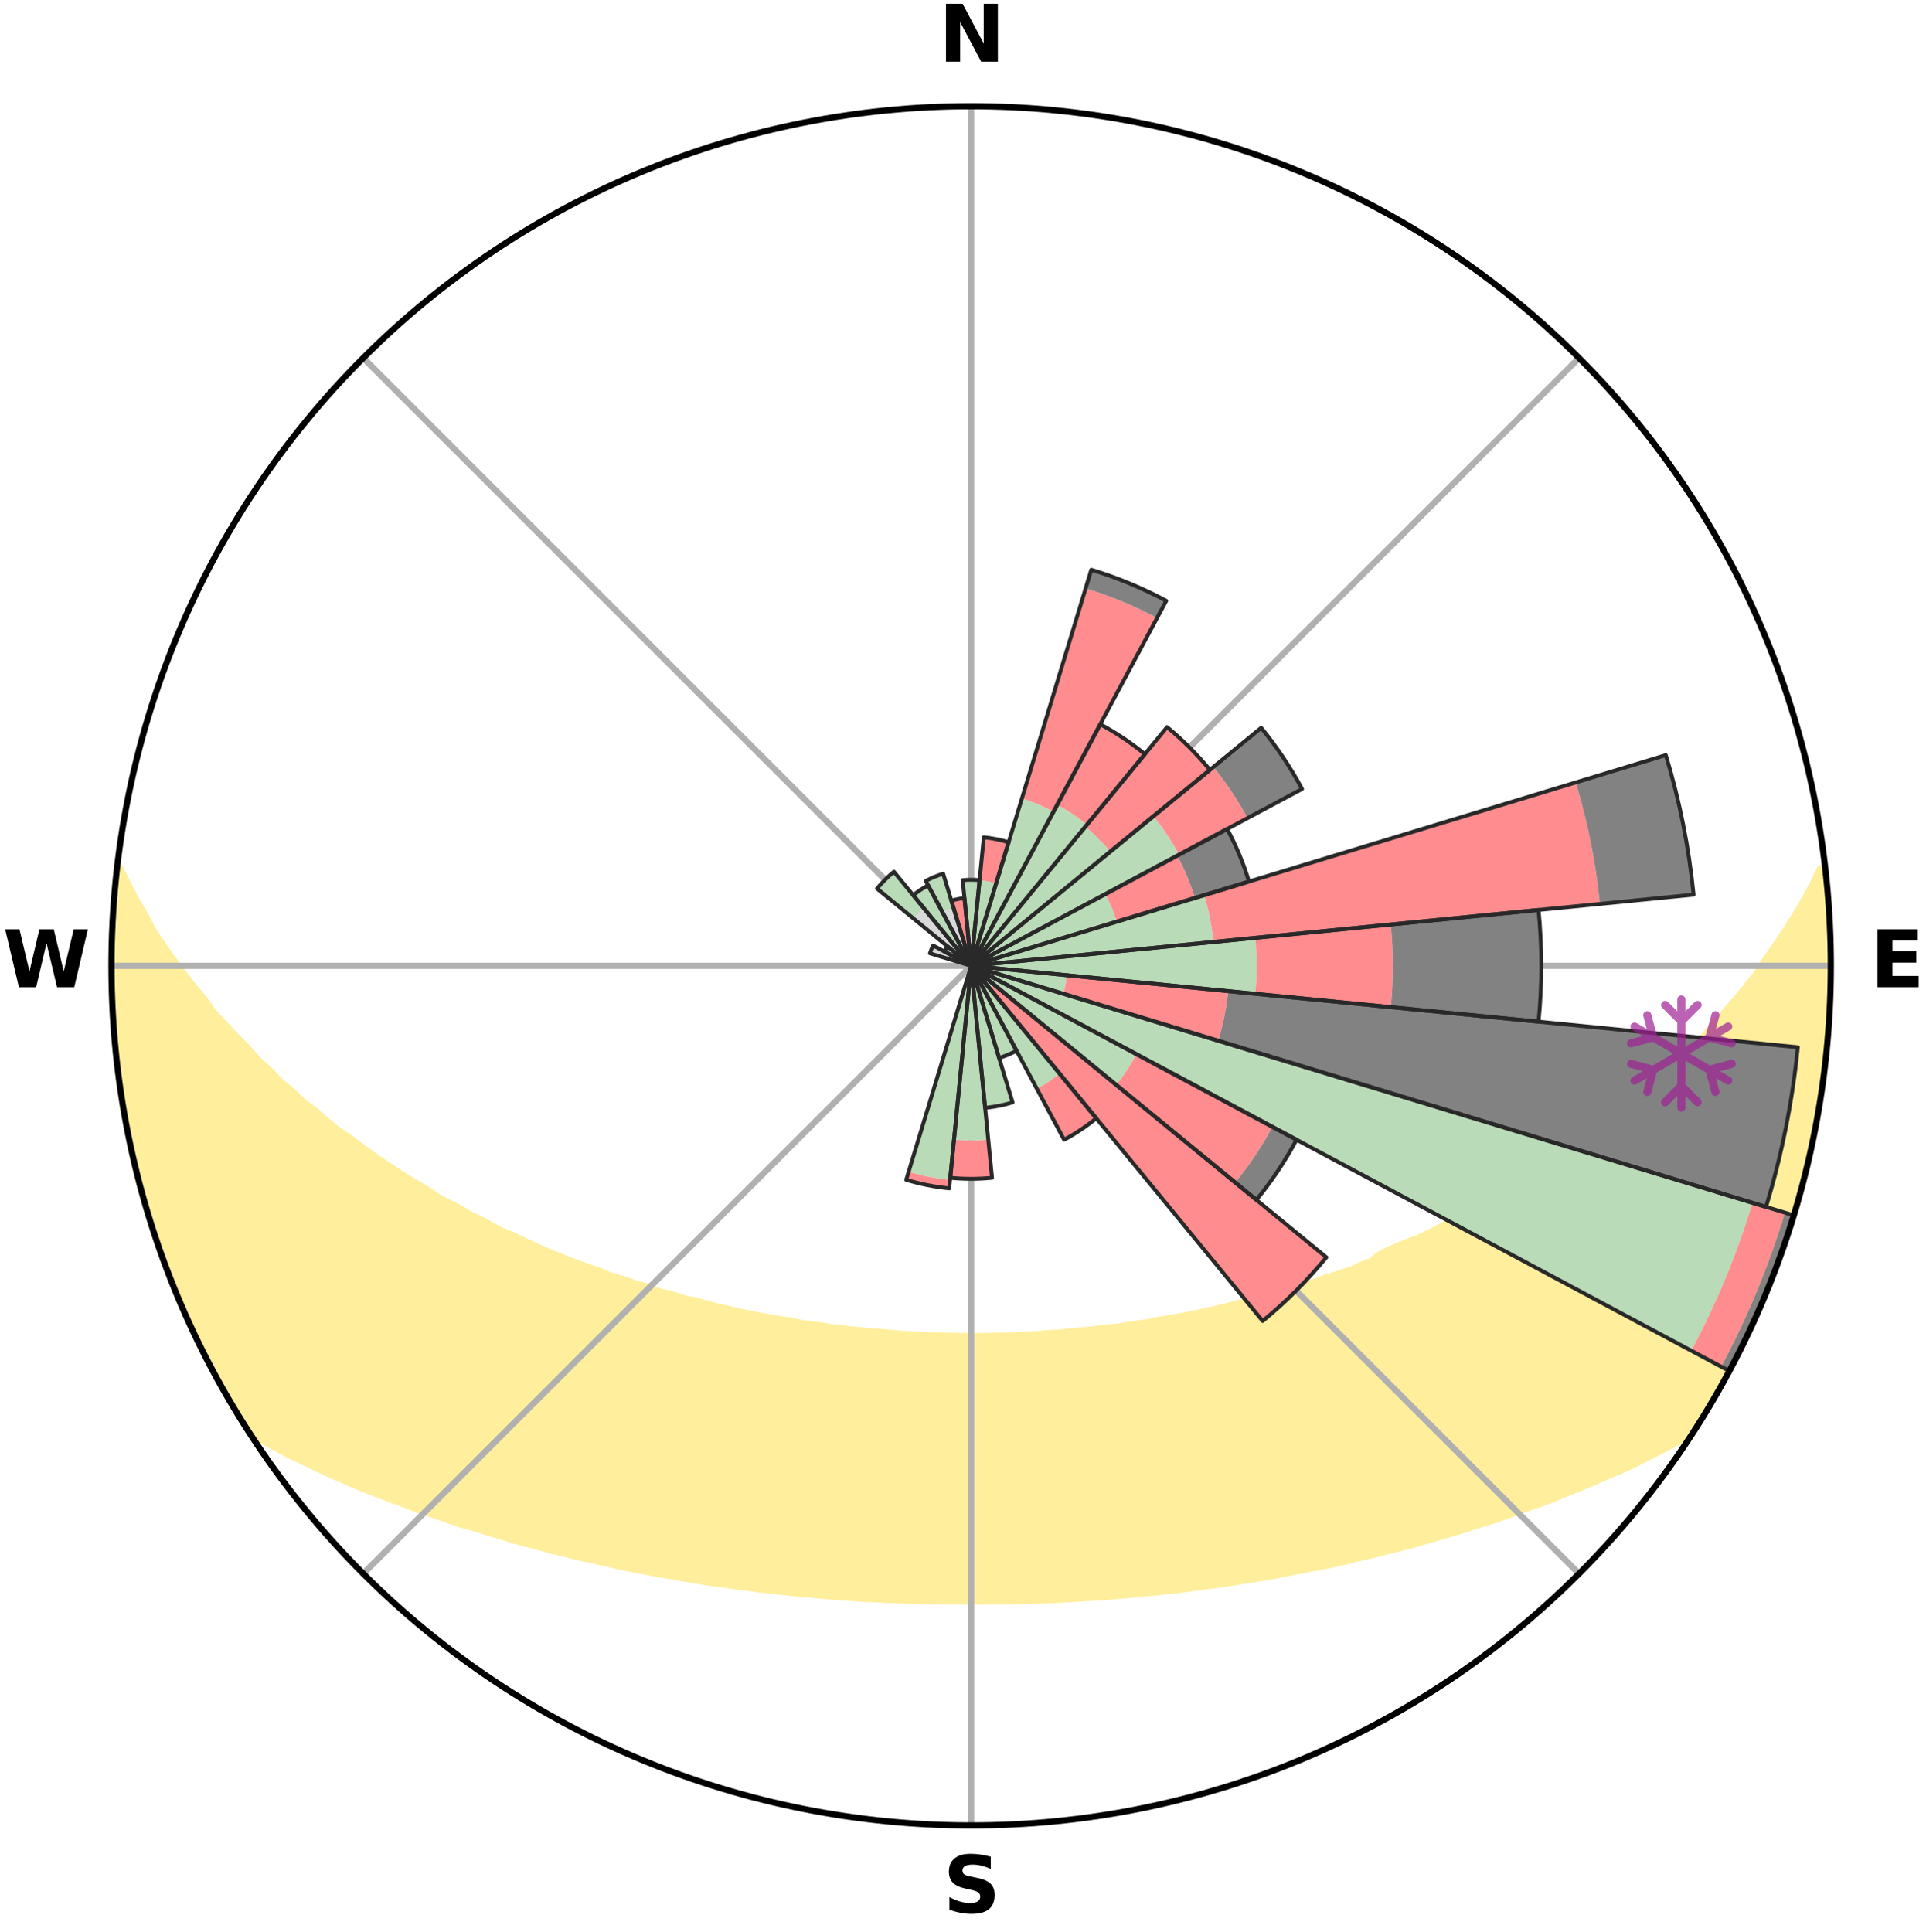 <?xml version="1.0" encoding="utf-8" standalone="no"?>
<!DOCTYPE svg PUBLIC "-//W3C//DTD SVG 1.1//EN"
  "http://www.w3.org/Graphics/SVG/1.1/DTD/svg11.dtd">
<svg xmlns:xlink="http://www.w3.org/1999/xlink" width="248.41pt" height="249.158pt" viewBox="0 0 248.41 249.158" xmlns="http://www.w3.org/2000/svg" version="1.1">
 <title>Ski Rose for 札幌国際スキー場, Sapporo Kokusai Skiing Resort</title>
 <defs>
  <style type="text/css">*{stroke-linejoin: round; stroke-linecap: butt}</style>
 </defs>
 <g id="figure_1">
  <g id="patch_1">
   <path d="M 0 249.158 
L 248.41 249.158 
L 248.41 0 
L 0 0 
z
" style="fill: #ffffff"/>
  </g>
  <g id="axes_1">
   <g id="patch_2">
    <path d="M 236.135 124.579 
C 236.135 110.018 233.267 95.599 227.695 82.147 
C 222.122 68.695 213.955 56.471 203.659 46.175 
C 193.363 35.879 181.139 27.711 167.687 22.139 
C 154.235 16.567 139.815 13.699 125.255 13.699 
C 110.694 13.699 96.275 16.567 82.823 22.139 
C 69.371 27.711 57.147 35.879 46.851 46.175 
C 36.555 56.471 28.387 68.695 22.815 82.147 
C 17.243 95.599 14.375 110.018 14.375 124.579 
C 14.375 139.14 17.243 153.559 22.815 167.011 
C 28.387 180.463 36.555 192.687 46.851 202.983 
C 57.147 213.279 69.371 221.447 82.823 227.019 
C 96.275 232.591 110.694 235.459 125.255 235.459 
C 139.815 235.459 154.235 232.591 167.687 227.019 
C 181.139 221.447 193.363 213.279 203.659 202.983 
C 213.955 192.687 222.122 180.463 227.695 167.011 
C 233.267 153.559 236.135 139.14 236.135 124.579 
M 125.255 124.579 
C 125.255 124.579 125.255 124.579 125.255 124.579 
C 125.255 124.579 125.255 124.579 125.255 124.579 
C 125.255 124.579 125.255 124.579 125.255 124.579 
C 125.255 124.579 125.255 124.579 125.255 124.579 
C 125.255 124.579 125.255 124.579 125.255 124.579 
C 125.255 124.579 125.255 124.579 125.255 124.579 
C 125.255 124.579 125.255 124.579 125.255 124.579 
C 125.255 124.579 125.255 124.579 125.255 124.579 
C 125.255 124.579 125.255 124.579 125.255 124.579 
C 125.255 124.579 125.255 124.579 125.255 124.579 
C 125.255 124.579 125.255 124.579 125.255 124.579 
C 125.255 124.579 125.255 124.579 125.255 124.579 
C 125.255 124.579 125.255 124.579 125.255 124.579 
C 125.255 124.579 125.255 124.579 125.255 124.579 
C 125.255 124.579 125.255 124.579 125.255 124.579 
C 125.255 124.579 125.255 124.579 125.255 124.579 
z
" style="fill: #ffffff"/>
   </g>
   <g id="PolyCollection_1">
    <defs>
     <path id="m874ed0a05e" d="M 235.395 -137.128 
L 234.827 -137.063 
L 233.839 -135.035 
L 232.758 -133.04 
L 231.606 -131.084 
L 230.398 -129.17 
L 229.144 -127.299 
L 227.848 -125.474 
L 226.737 -123.693 
L 225.371 -121.957 
L 223.973 -120.269 
L 222.546 -118.628 
L 221.093 -117.036 
L 219.837 -115.472 
L 218.335 -113.974 
L 216.813 -112.525 
L 215.49 -111.093 
L 213.93 -109.74 
L 212.572 -108.396 
L 210.981 -107.138 
L 209.592 -105.882 
L 207.977 -104.719 
L 206.564 -103.551 
L 205.14 -102.425 
L 203.707 -101.34 
L 202.266 -100.298 
L 200.616 -99.364 
L 199.164 -98.406 
L 197.906 -97.416 
L 196.446 -96.536 
L 194.984 -95.696 
L 193.522 -94.895 
L 192.062 -94.133 
L 190.786 -93.322 
L 189.329 -92.633 
L 188.053 -91.889 
L 186.603 -91.27 
L 185.329 -90.591 
L 184.058 -89.942 
L 182.788 -89.323 
L 181.362 -88.835 
L 180.103 -88.276 
L 178.85 -87.744 
L 177.75 -87.135 
L 176.857 -86.395 
L 175.616 -85.936 
L 174.519 -85.393 
L 173.29 -84.982 
L 172.069 -84.596 
L 170.858 -84.232 
L 169.779 -83.78 
L 168.586 -83.46 
L 167.517 -83.048 
L 166.342 -82.769 
L 165.285 -82.396 
L 164.233 -82.042 
L 163.087 -81.817 
L 162.049 -81.499 
L 161.017 -81.196 
L 159.904 -81.019 
L 158.888 -80.748 
L 157.878 -80.492 
L 156.875 -80.25 
L 155.878 -80.022 
L 154.889 -79.807 
L 153.907 -79.604 
L 152.932 -79.414 
L 151.964 -79.235 
L 151.004 -79.067 
L 150.051 -78.909 
L 149.106 -78.761 
L 148.212 -78.533 
L 147.279 -78.405 
L 146.352 -78.286 
L 145.433 -78.173 
L 144.553 -77.99 
L 143.645 -77.894 
L 142.743 -77.805 
L 141.848 -77.721 
L 140.982 -77.576 
L 140.097 -77.505 
L 139.218 -77.439 
L 138.361 -77.32 
L 137.491 -77.265 
L 136.638 -77.163 
L 135.777 -77.118 
L 134.92 -77.075 
L 134.074 -76.996 
L 133.223 -76.962 
L 132.381 -76.898 
L 131.536 -76.871 
L 130.696 -76.822 
L 129.855 -76.802 
L 129.018 -76.766 
L 128.18 -76.753 
L 127.344 -76.731 
L 126.508 -76.724 
L 125.673 -76.716 
L 124.837 -76.717 
L 124.002 -76.725 
L 123.166 -76.742 
L 122.33 -76.756 
L 121.493 -76.786 
L 120.655 -76.806 
L 119.814 -76.827 
L 118.975 -76.877 
L 118.13 -76.905 
L 117.288 -76.97 
L 116.438 -77.005 
L 115.592 -77.085 
L 114.735 -77.129 
L 113.886 -77.224 
L 113.022 -77.277 
L 112.152 -77.333 
L 111.295 -77.453 
L 110.417 -77.52 
L 109.533 -77.591 
L 108.667 -77.737 
L 107.773 -77.822 
L 106.872 -77.912 
L 105.997 -78.087 
L 105.085 -78.193 
L 104.167 -78.305 
L 103.241 -78.426 
L 102.352 -78.643 
L 101.415 -78.783 
L 100.47 -78.932 
L 99.518 -79.09 
L 98.559 -79.259 
L 97.592 -79.438 
L 96.618 -79.629 
L 95.637 -79.832 
L 94.649 -80.047 
L 93.654 -80.276 
L 92.651 -80.518 
L 91.643 -80.775 
L 90.627 -81.046 
L 89.606 -81.333 
L 88.484 -81.526 
L 87.447 -81.845 
L 86.405 -82.182 
L 85.252 -82.425 
L 84.196 -82.797 
L 83.136 -83.189 
L 81.955 -83.489 
L 80.883 -83.92 
L 79.684 -84.262 
L 78.475 -84.625 
L 77.389 -85.121 
L 76.165 -85.531 
L 74.932 -85.965 
L 73.692 -86.425 
L 72.445 -86.91 
L 71.191 -87.422 
L 69.933 -87.962 
L 68.669 -88.53 
L 67.402 -89.127 
L 66.132 -89.753 
L 64.69 -90.313 
L 63.413 -91.001 
L 62.135 -91.721 
L 60.68 -92.383 
L 59.401 -93.169 
L 57.941 -93.902 
L 56.478 -94.674 
L 55.205 -95.563 
L 53.744 -96.41 
L 52.284 -97.296 
L 50.828 -98.223 
L 49.375 -99.19 
L 47.928 -100.198 
L 46.488 -101.247 
L 45.056 -102.338 
L 43.423 -103.416 
L 42.01 -104.594 
L 40.609 -105.813 
L 39.006 -107.032 
L 37.633 -108.339 
L 36.058 -109.653 
L 34.718 -111.048 
L 33.178 -112.457 
L 31.878 -113.94 
L 30.379 -115.444 
L 28.903 -116.996 
L 27.452 -118.597 
L 26.25 -120.256 
L 24.855 -121.95 
L 23.492 -123.691 
L 22.164 -125.479 
L 20.873 -127.312 
L 19.626 -129.191 
L 18.642 -131.1 
L 17.498 -133.06 
L 16.429 -135.058 
L 15.456 -137.089 
L 15.268 -137.111 
L 15.268 -137.111 
L 15.003 -135.195 
L 14.771 -133.274 
L 14.604 -131.347 
L 14.593 -129.411 
L 14.492 -127.479 
L 14.39 -125.547 
L 14.509 -123.613 
L 14.471 -121.678 
L 14.502 -119.743 
L 14.677 -117.816 
L 14.733 -115.881 
L 15.048 -113.967 
L 15.165 -112.036 
L 15.358 -110.111 
L 15.677 -108.203 
L 15.933 -106.285 
L 16.307 -104.387 
L 16.626 -102.478 
L 17.055 -100.592 
L 17.563 -98.725 
L 17.923 -96.821 
L 18.49 -94.971 
L 18.968 -93.095 
L 19.538 -91.247 
L 20.192 -89.426 
L 20.765 -87.577 
L 21.422 -85.758 
L 22.109 -83.949 
L 22.883 -82.175 
L 23.583 -80.371 
L 24.366 -78.602 
L 25.186 -76.849 
L 26.045 -75.115 
L 26.907 -73.383 
L 27.83 -71.681 
L 28.818 -70.018 
L 29.72 -68.305 
L 30.731 -66.655 
L 31.746 -65.008 
L 33.3 -63.716 
L 35.197 -62.684 
L 37.055 -61.667 
L 38.999 -60.753 
L 40.879 -59.835 
L 42.767 -58.965 
L 44.65 -58.134 
L 46.535 -57.346 
L 48.411 -56.593 
L 50.284 -55.881 
L 52.146 -55.201 
L 53.943 -54.501 
L 55.791 -53.892 
L 57.573 -53.257 
L 59.347 -52.653 
L 61.16 -52.133 
L 62.914 -51.588 
L 64.659 -51.07 
L 66.351 -50.527 
L 68.076 -50.062 
L 69.79 -49.623 
L 71.454 -49.152 
L 73.146 -48.761 
L 74.794 -48.341 
L 76.464 -47.993 
L 78.09 -47.612 
L 79.708 -47.256 
L 81.316 -46.917 
L 82.916 -46.6 
L 84.504 -46.298 
L 86.085 -46.017 
L 87.655 -45.75 
L 89.217 -45.502 
L 90.751 -45.226 
L 92.294 -45.005 
L 93.83 -44.803 
L 95.342 -44.574 
L 96.86 -44.395 
L 98.359 -44.195 
L 99.862 -44.044 
L 101.348 -43.871 
L 102.828 -43.711 
L 104.31 -43.59 
L 105.778 -43.454 
L 107.242 -43.33 
L 108.702 -43.218 
L 110.157 -43.117 
L 111.608 -43.027 
L 113.058 -42.967 
L 114.501 -42.897 
L 115.941 -42.836 
L 117.379 -42.786 
L 118.814 -42.746 
L 120.248 -42.715 
L 121.68 -42.693 
L 123.11 -42.681 
L 124.54 -42.678 
L 125.97 -42.676 
L 127.399 -42.678 
L 128.83 -42.69 
L 130.262 -42.711 
L 131.696 -42.741 
L 133.131 -42.781 
L 134.569 -42.831 
L 136.009 -42.891 
L 137.453 -42.961 
L 138.9 -43.041 
L 140.35 -43.132 
L 141.809 -43.213 
L 143.268 -43.325 
L 144.733 -43.449 
L 146.202 -43.584 
L 147.676 -43.732 
L 149.165 -43.86 
L 150.651 -44.033 
L 152.154 -44.187 
L 153.653 -44.386 
L 155.157 -44.601 
L 156.684 -44.79 
L 158.219 -44.996 
L 159.746 -45.256 
L 161.298 -45.489 
L 162.86 -45.739 
L 164.431 -46.003 
L 165.988 -46.332 
L 167.575 -46.634 
L 169.174 -46.952 
L 170.81 -47.241 
L 172.428 -47.6 
L 174.056 -47.977 
L 175.691 -48.378 
L 177.372 -48.748 
L 179.028 -49.192 
L 180.731 -49.607 
L 182.446 -50.046 
L 184.127 -50.566 
L 185.862 -51.056 
L 187.607 -51.574 
L 189.362 -52.119 
L 191.126 -52.693 
L 192.953 -53.24 
L 194.735 -53.875 
L 196.525 -54.542 
L 198.379 -55.187 
L 200.244 -55.865 
L 202.053 -56.634 
L 203.929 -57.385 
L 205.811 -58.174 
L 207.695 -59.003 
L 209.648 -59.822 
L 211.531 -60.738 
L 213.404 -61.703 
L 215.331 -62.672 
L 217.227 -63.704 
L 218.765 -65.007 
L 219.796 -66.644 
L 220.786 -68.307 
L 221.755 -69.982 
L 222.675 -71.684 
L 223.571 -73.399 
L 224.406 -75.144 
L 225.316 -76.852 
L 226.145 -78.601 
L 226.936 -80.367 
L 227.671 -82.157 
L 228.326 -83.978 
L 229.075 -85.762 
L 229.691 -87.596 
L 230.385 -89.403 
L 230.966 -91.248 
L 231.56 -93.09 
L 232.023 -94.97 
L 232.519 -96.839 
L 233.07 -98.695 
L 233.484 -100.585 
L 233.853 -102.484 
L 234.179 -104.391 
L 234.582 -106.284 
L 234.888 -108.194 
L 235.088 -110.119 
L 235.38 -112.032 
L 235.554 -113.958 
L 235.773 -115.881 
L 235.864 -117.814 
L 236.012 -119.743 
L 235.98 -121.68 
L 236.103 -123.612 
L 236 -125.546 
L 236.052 -127.48 
L 236.027 -129.415 
L 235.866 -131.344 
L 235.775 -133.277 
L 235.506 -135.195 
L 235.395 -137.128 
z
" style="stroke: #ffee9c"/>
    </defs>
    <g clip-path="url(#p3bd93c792e)">
     <use xlink:href="#m874ed0a05e" x="0" y="249.158" style="fill: #ffee9c; stroke: #ffee9c"/>
    </g>
   </g>
   <g id="matplotlib.axis_1">
    <g id="xtick_1">
     <g id="line2d_1">
      <path d="M 125.255 124.579 
L 125.255 13.699 
" clip-path="url(#p3bd93c792e)" style="fill: none; stroke: #b0b0b0; stroke-width: 0.8; stroke-linecap: square"/>
     </g>
     <g id="text_1">
      <!-- N -->
      <g transform="translate(121.07 7.958) scale(0.1 -0.1)">
       <defs>
        <path id="DejaVuSans-Bold-4e" d="M 588 4666 
L 1931 4666 
L 3628 1466 
L 3628 4666 
L 4769 4666 
L 4769 0 
L 3425 0 
L 1728 3200 
L 1728 0 
L 588 0 
L 588 4666 
z
" transform="scale(0.016)"/>
       </defs>
       <use xlink:href="#DejaVuSans-Bold-4e"/>
      </g>
     </g>
    </g>
    <g id="xtick_2">
     <g id="line2d_2">
      <path d="M 125.255 124.579 
L 203.659 46.175 
" clip-path="url(#p3bd93c792e)" style="fill: none; stroke: #b0b0b0; stroke-width: 0.8; stroke-linecap: square"/>
     </g>
    </g>
    <g id="xtick_3">
     <g id="line2d_3">
      <path d="M 125.255 124.579 
L 236.135 124.579 
" clip-path="url(#p3bd93c792e)" style="fill: none; stroke: #b0b0b0; stroke-width: 0.8; stroke-linecap: square"/>
     </g>
     <g id="text_2">
      <!-- E -->
      <g transform="translate(241.219 127.338) scale(0.1 -0.1)">
       <defs>
        <path id="DejaVuSans-Bold-45" d="M 588 4666 
L 3834 4666 
L 3834 3756 
L 1791 3756 
L 1791 2888 
L 3713 2888 
L 3713 1978 
L 1791 1978 
L 1791 909 
L 3903 909 
L 3903 0 
L 588 0 
L 588 4666 
z
" transform="scale(0.016)"/>
       </defs>
       <use xlink:href="#DejaVuSans-Bold-45"/>
      </g>
     </g>
    </g>
    <g id="xtick_4">
     <g id="line2d_4">
      <path d="M 125.255 124.579 
L 203.659 202.983 
" clip-path="url(#p3bd93c792e)" style="fill: none; stroke: #b0b0b0; stroke-width: 0.8; stroke-linecap: square"/>
     </g>
    </g>
    <g id="xtick_5">
     <g id="line2d_5">
      <path d="M 125.255 124.579 
L 125.255 235.459 
" clip-path="url(#p3bd93c792e)" style="fill: none; stroke: #b0b0b0; stroke-width: 0.8; stroke-linecap: square"/>
     </g>
     <g id="text_3">
      <!-- S -->
      <g transform="translate(121.654 246.718) scale(0.1 -0.1)">
       <defs>
        <path id="DejaVuSans-Bold-53" d="M 3834 4519 
L 3834 3531 
Q 3450 3703 3084 3790 
Q 2719 3878 2394 3878 
Q 1963 3878 1756 3759 
Q 1550 3641 1550 3391 
Q 1550 3203 1689 3098 
Q 1828 2994 2194 2919 
L 2706 2816 
Q 3484 2659 3812 2340 
Q 4141 2022 4141 1434 
Q 4141 663 3683 286 
Q 3225 -91 2284 -91 
Q 1841 -91 1394 -6 
Q 947 78 500 244 
L 500 1259 
Q 947 1022 1364 901 
Q 1781 781 2169 781 
Q 2563 781 2772 912 
Q 2981 1044 2981 1288 
Q 2981 1506 2839 1625 
Q 2697 1744 2272 1838 
L 1806 1941 
Q 1106 2091 782 2419 
Q 459 2747 459 3303 
Q 459 4000 909 4375 
Q 1359 4750 2203 4750 
Q 2588 4750 2994 4692 
Q 3400 4634 3834 4519 
z
" transform="scale(0.016)"/>
       </defs>
       <use xlink:href="#DejaVuSans-Bold-53"/>
      </g>
     </g>
    </g>
    <g id="xtick_6">
     <g id="line2d_6">
      <path d="M 125.255 124.579 
L 46.851 202.983 
" clip-path="url(#p3bd93c792e)" style="fill: none; stroke: #b0b0b0; stroke-width: 0.8; stroke-linecap: square"/>
     </g>
    </g>
    <g id="xtick_7">
     <g id="line2d_7">
      <path d="M 125.255 124.579 
L 14.375 124.579 
" clip-path="url(#p3bd93c792e)" style="fill: none; stroke: #b0b0b0; stroke-width: 0.8; stroke-linecap: square"/>
     </g>
     <g id="text_4">
      <!-- W -->
      <g transform="translate(0.36 127.338) scale(0.1 -0.1)">
       <defs>
        <path id="DejaVuSans-Bold-57" d="M 191 4666 
L 1344 4666 
L 2150 1275 
L 2950 4666 
L 4109 4666 
L 4909 1275 
L 5716 4666 
L 6859 4666 
L 5759 0 
L 4372 0 
L 3525 3547 
L 2688 0 
L 1300 0 
L 191 4666 
z
" transform="scale(0.016)"/>
       </defs>
       <use xlink:href="#DejaVuSans-Bold-57"/>
      </g>
     </g>
    </g>
    <g id="xtick_8">
     <g id="line2d_8">
      <path d="M 125.255 124.579 
L 46.851 46.175 
" clip-path="url(#p3bd93c792e)" style="fill: none; stroke: #b0b0b0; stroke-width: 0.8; stroke-linecap: square"/>
     </g>
    </g>
   </g>
   <g id="matplotlib.axis_2"/>
   <g id="patch_3">
    <path d="M 125.255 124.579 
C 125.255 124.579 125.255 124.579 125.255 124.579 
C 125.255 124.579 125.255 124.579 125.255 124.579 
L 125.64 120.673 
C 125.512 120.66 125.383 120.654 125.255 120.654 
C 125.126 120.654 124.998 120.66 124.87 120.673 
z
" clip-path="url(#p3bd93c792e)" style="fill: #d9d9d9"/>
   </g>
   <g id="patch_4">
    <path d="M 125.255 124.579 
C 125.255 124.579 125.255 124.579 125.255 124.579 
C 125.255 124.579 125.255 124.579 125.255 124.579 
L 125.255 124.579 
C 125.255 124.579 125.255 124.579 125.255 124.579 
C 125.255 124.579 125.255 124.579 125.255 124.579 
z
" clip-path="url(#p3bd93c792e)" style="fill: #d9d9d9"/>
   </g>
   <g id="patch_5">
    <path d="M 125.255 124.579 
C 125.255 124.579 125.255 124.579 125.255 124.579 
C 125.255 124.579 125.255 124.579 125.255 124.579 
L 125.255 124.579 
C 125.255 124.579 125.255 124.579 125.255 124.579 
C 125.255 124.579 125.255 124.579 125.255 124.579 
z
" clip-path="url(#p3bd93c792e)" style="fill: #d9d9d9"/>
   </g>
   <g id="patch_6">
    <path d="M 125.255 124.579 
C 125.255 124.579 125.255 124.579 125.255 124.579 
C 125.255 124.579 125.255 124.579 125.255 124.579 
L 125.255 124.579 
C 125.255 124.579 125.255 124.579 125.255 124.579 
C 125.255 124.579 125.255 124.579 125.255 124.579 
z
" clip-path="url(#p3bd93c792e)" style="fill: #d9d9d9"/>
   </g>
   <g id="patch_7">
    <path d="M 125.255 124.579 
C 125.255 124.579 125.255 124.579 125.255 124.579 
C 125.255 124.579 125.255 124.579 125.255 124.579 
L 125.255 124.579 
C 125.255 124.579 125.255 124.579 125.255 124.579 
C 125.255 124.579 125.255 124.579 125.255 124.579 
z
" clip-path="url(#p3bd93c792e)" style="fill: #d9d9d9"/>
   </g>
   <g id="patch_8">
    <path d="M 125.255 124.579 
C 125.255 124.579 125.255 124.579 125.255 124.579 
C 125.255 124.579 125.255 124.579 125.255 124.579 
L 125.255 124.579 
C 125.255 124.579 125.255 124.579 125.255 124.579 
C 125.255 124.579 125.255 124.579 125.255 124.579 
z
" clip-path="url(#p3bd93c792e)" style="fill: #d9d9d9"/>
   </g>
   <g id="patch_9">
    <path d="M 125.255 124.579 
C 125.255 124.579 125.255 124.579 125.255 124.579 
C 125.255 124.579 125.255 124.579 125.255 124.579 
L 125.255 124.579 
C 125.255 124.579 125.255 124.579 125.255 124.579 
C 125.255 124.579 125.255 124.579 125.255 124.579 
z
" clip-path="url(#p3bd93c792e)" style="fill: #d9d9d9"/>
   </g>
   <g id="patch_10">
    <path d="M 125.255 124.579 
C 125.255 124.579 125.255 124.579 125.255 124.579 
C 125.255 124.579 125.255 124.579 125.255 124.579 
L 125.255 124.579 
C 125.255 124.579 125.255 124.579 125.255 124.579 
C 125.255 124.579 125.255 124.579 125.255 124.579 
z
" clip-path="url(#p3bd93c792e)" style="fill: #d9d9d9"/>
   </g>
   <g id="patch_11">
    <path d="M 125.255 124.579 
C 125.255 124.579 125.255 124.579 125.255 124.579 
C 125.255 124.579 125.255 124.579 125.255 124.579 
L 125.255 124.579 
C 125.255 124.579 125.255 124.579 125.255 124.579 
C 125.255 124.579 125.255 124.579 125.255 124.579 
z
" clip-path="url(#p3bd93c792e)" style="fill: #d9d9d9"/>
   </g>
   <g id="patch_12">
    <path d="M 125.255 124.579 
C 125.255 124.579 125.255 124.579 125.255 124.579 
C 125.255 124.579 125.255 124.579 125.255 124.579 
L 125.255 124.579 
C 125.255 124.579 125.255 124.579 125.255 124.579 
C 125.255 124.579 125.255 124.579 125.255 124.579 
z
" clip-path="url(#p3bd93c792e)" style="fill: #d9d9d9"/>
   </g>
   <g id="patch_13">
    <path d="M 125.255 124.579 
C 125.255 124.579 125.255 124.579 125.255 124.579 
C 125.255 124.579 125.255 124.579 125.255 124.579 
L 125.255 124.579 
C 125.255 124.579 125.255 124.579 125.255 124.579 
C 125.255 124.579 125.255 124.579 125.255 124.579 
z
" clip-path="url(#p3bd93c792e)" style="fill: #d9d9d9"/>
   </g>
   <g id="patch_14">
    <path d="M 125.255 124.579 
C 125.255 124.579 125.255 124.579 125.255 124.579 
C 125.255 124.579 125.255 124.579 125.255 124.579 
L 125.255 124.579 
C 125.255 124.579 125.255 124.579 125.255 124.579 
C 125.255 124.579 125.255 124.579 125.255 124.579 
z
" clip-path="url(#p3bd93c792e)" style="fill: #d9d9d9"/>
   </g>
   <g id="patch_15">
    <path d="M 125.255 124.579 
C 125.255 124.579 125.255 124.579 125.255 124.579 
C 125.255 124.579 125.255 124.579 125.255 124.579 
L 125.255 124.579 
C 125.255 124.579 125.255 124.579 125.255 124.579 
C 125.255 124.579 125.255 124.579 125.255 124.579 
z
" clip-path="url(#p3bd93c792e)" style="fill: #d9d9d9"/>
   </g>
   <g id="patch_16">
    <path d="M 125.255 124.579 
C 125.255 124.579 125.255 124.579 125.255 124.579 
C 125.255 124.579 125.255 124.579 125.255 124.579 
L 125.255 124.579 
C 125.255 124.579 125.255 124.579 125.255 124.579 
C 125.255 124.579 125.255 124.579 125.255 124.579 
z
" clip-path="url(#p3bd93c792e)" style="fill: #d9d9d9"/>
   </g>
   <g id="patch_17">
    <path d="M 125.255 124.579 
C 125.255 124.579 125.255 124.579 125.255 124.579 
C 125.255 124.579 125.255 124.579 125.255 124.579 
L 125.255 124.579 
C 125.255 124.579 125.255 124.579 125.255 124.579 
C 125.255 124.579 125.255 124.579 125.255 124.579 
z
" clip-path="url(#p3bd93c792e)" style="fill: #d9d9d9"/>
   </g>
   <g id="patch_18">
    <path d="M 125.255 124.579 
C 125.255 124.579 125.255 124.579 125.255 124.579 
C 125.255 124.579 125.255 124.579 125.255 124.579 
L 125.255 124.579 
C 125.255 124.579 125.255 124.579 125.255 124.579 
C 125.255 124.579 125.255 124.579 125.255 124.579 
z
" clip-path="url(#p3bd93c792e)" style="fill: #d9d9d9"/>
   </g>
   <g id="patch_19">
    <path d="M 125.255 124.579 
C 125.255 124.579 125.255 124.579 125.255 124.579 
C 125.255 124.579 125.255 124.579 125.255 124.579 
L 125.255 124.579 
C 125.255 124.579 125.255 124.579 125.255 124.579 
C 125.255 124.579 125.255 124.579 125.255 124.579 
z
" clip-path="url(#p3bd93c792e)" style="fill: #d9d9d9"/>
   </g>
   <g id="patch_20">
    <path d="M 125.255 124.579 
C 125.255 124.579 125.255 124.579 125.255 124.579 
C 125.255 124.579 125.255 124.579 125.255 124.579 
L 125.255 124.579 
C 125.255 124.579 125.255 124.579 125.255 124.579 
C 125.255 124.579 125.255 124.579 125.255 124.579 
z
" clip-path="url(#p3bd93c792e)" style="fill: #d9d9d9"/>
   </g>
   <g id="patch_21">
    <path d="M 125.255 124.579 
C 125.255 124.579 125.255 124.579 125.255 124.579 
C 125.255 124.579 125.255 124.579 125.255 124.579 
L 125.255 124.579 
C 125.255 124.579 125.255 124.579 125.255 124.579 
C 125.255 124.579 125.255 124.579 125.255 124.579 
z
" clip-path="url(#p3bd93c792e)" style="fill: #d9d9d9"/>
   </g>
   <g id="patch_22">
    <path d="M 125.255 124.579 
C 125.255 124.579 125.255 124.579 125.255 124.579 
C 125.255 124.579 125.255 124.579 125.255 124.579 
L 125.255 124.579 
C 125.255 124.579 125.255 124.579 125.255 124.579 
C 125.255 124.579 125.255 124.579 125.255 124.579 
z
" clip-path="url(#p3bd93c792e)" style="fill: #d9d9d9"/>
   </g>
   <g id="patch_23">
    <path d="M 125.255 124.579 
C 125.255 124.579 125.255 124.579 125.255 124.579 
C 125.255 124.579 125.255 124.579 125.255 124.579 
L 125.255 124.579 
C 125.255 124.579 125.255 124.579 125.255 124.579 
C 125.255 124.579 125.255 124.579 125.255 124.579 
z
" clip-path="url(#p3bd93c792e)" style="fill: #d9d9d9"/>
   </g>
   <g id="patch_24">
    <path d="M 125.255 124.579 
C 125.255 124.579 125.255 124.579 125.255 124.579 
C 125.255 124.579 125.255 124.579 125.255 124.579 
L 125.255 124.579 
C 125.255 124.579 125.255 124.579 125.255 124.579 
C 125.255 124.579 125.255 124.579 125.255 124.579 
z
" clip-path="url(#p3bd93c792e)" style="fill: #d9d9d9"/>
   </g>
   <g id="patch_25">
    <path d="M 125.255 124.579 
C 125.255 124.579 125.255 124.579 125.255 124.579 
C 125.255 124.579 125.255 124.579 125.255 124.579 
L 125.255 124.579 
C 125.255 124.579 125.255 124.579 125.255 124.579 
C 125.255 124.579 125.255 124.579 125.255 124.579 
z
" clip-path="url(#p3bd93c792e)" style="fill: #d9d9d9"/>
   </g>
   <g id="patch_26">
    <path d="M 125.255 124.579 
C 125.255 124.579 125.255 124.579 125.255 124.579 
C 125.255 124.579 125.255 124.579 125.255 124.579 
L 125.255 124.579 
C 125.255 124.579 125.255 124.579 125.255 124.579 
C 125.255 124.579 125.255 124.579 125.255 124.579 
z
" clip-path="url(#p3bd93c792e)" style="fill: #d9d9d9"/>
   </g>
   <g id="patch_27">
    <path d="M 125.255 124.579 
C 125.255 124.579 125.255 124.579 125.255 124.579 
C 125.255 124.579 125.255 124.579 125.255 124.579 
L 125.255 124.579 
C 125.255 124.579 125.255 124.579 125.255 124.579 
C 125.255 124.579 125.255 124.579 125.255 124.579 
z
" clip-path="url(#p3bd93c792e)" style="fill: #d9d9d9"/>
   </g>
   <g id="patch_28">
    <path d="M 125.255 124.579 
C 125.255 124.579 125.255 124.579 125.255 124.579 
C 125.255 124.579 125.255 124.579 125.255 124.579 
L 125.255 124.579 
C 125.255 124.579 125.255 124.579 125.255 124.579 
C 125.255 124.579 125.255 124.579 125.255 124.579 
z
" clip-path="url(#p3bd93c792e)" style="fill: #d9d9d9"/>
   </g>
   <g id="patch_29">
    <path d="M 125.255 124.579 
C 125.255 124.579 125.255 124.579 125.255 124.579 
C 125.255 124.579 125.255 124.579 125.255 124.579 
L 120.359 121.962 
C 120.274 122.123 120.196 122.287 120.126 122.455 
C 120.057 122.623 119.996 122.794 119.943 122.968 
z
" clip-path="url(#p3bd93c792e)" style="fill: #d9d9d9"/>
   </g>
   <g id="patch_30">
    <path d="M 125.255 124.579 
C 125.255 124.579 125.255 124.579 125.255 124.579 
C 125.255 124.579 125.255 124.579 125.255 124.579 
L 125.255 124.579 
C 125.255 124.579 125.255 124.579 125.255 124.579 
C 125.255 124.579 125.255 124.579 125.255 124.579 
z
" clip-path="url(#p3bd93c792e)" style="fill: #d9d9d9"/>
   </g>
   <g id="patch_31">
    <path d="M 125.255 124.579 
C 125.255 124.579 125.255 124.579 125.255 124.579 
C 125.255 124.579 125.255 124.579 125.255 124.579 
L 119.155 117.147 
C 118.912 117.347 118.679 117.558 118.456 117.781 
C 118.234 118.003 118.022 118.236 117.823 118.48 
z
" clip-path="url(#p3bd93c792e)" style="fill: #d9d9d9"/>
   </g>
   <g id="patch_32">
    <path d="M 125.255 124.579 
C 125.255 124.579 125.255 124.579 125.255 124.579 
C 125.255 124.579 125.255 124.579 125.255 124.579 
L 125.255 124.579 
C 125.255 124.579 125.255 124.579 125.255 124.579 
C 125.255 124.579 125.255 124.579 125.255 124.579 
z
" clip-path="url(#p3bd93c792e)" style="fill: #d9d9d9"/>
   </g>
   <g id="patch_33">
    <path d="M 125.255 124.579 
C 125.255 124.579 125.255 124.579 125.255 124.579 
C 125.255 124.579 125.255 124.579 125.255 124.579 
L 122.976 117.067 
C 122.73 117.141 122.488 117.228 122.251 117.326 
C 122.013 117.425 121.781 117.535 121.554 117.656 
z
" clip-path="url(#p3bd93c792e)" style="fill: #d9d9d9"/>
   </g>
   <g id="patch_34">
    <path d="M 125.255 124.579 
C 125.255 124.579 125.255 124.579 125.255 124.579 
C 125.255 124.579 125.255 124.579 125.255 124.579 
L 125.255 124.579 
C 125.255 124.579 125.255 124.579 125.255 124.579 
C 125.255 124.579 125.255 124.579 125.255 124.579 
z
" clip-path="url(#p3bd93c792e)" style="fill: #d9d9d9"/>
   </g>
   <g id="patch_35">
    <path d="M 124.87 120.673 
C 124.998 120.66 125.126 120.654 125.255 120.654 
C 125.383 120.654 125.512 120.66 125.64 120.673 
L 126.343 113.531 
C 125.981 113.495 125.618 113.477 125.255 113.477 
C 124.891 113.477 124.528 113.495 124.167 113.531 
z
" clip-path="url(#p3bd93c792e)" style="fill: #badbb8"/>
   </g>
   <g id="patch_36">
    <path d="M 125.255 124.579 
C 125.255 124.579 125.255 124.579 125.255 124.579 
C 125.255 124.579 125.255 124.579 125.255 124.579 
L 128.478 113.955 
C 128.13 113.85 127.777 113.761 127.421 113.69 
C 127.064 113.62 126.705 113.566 126.343 113.531 
z
" clip-path="url(#p3bd93c792e)" style="fill: #badbb8"/>
   </g>
   <g id="patch_37">
    <path d="M 125.255 124.579 
C 125.255 124.579 125.255 124.579 125.255 124.579 
C 125.255 124.579 125.255 124.579 125.255 124.579 
L 135.884 104.693 
C 135.233 104.346 134.565 104.03 133.884 103.747 
C 133.202 103.465 132.506 103.216 131.8 103.002 
z
" clip-path="url(#p3bd93c792e)" style="fill: #badbb8"/>
   </g>
   <g id="patch_38">
    <path d="M 125.255 124.579 
C 125.255 124.579 125.255 124.579 125.255 124.579 
C 125.255 124.579 125.255 124.579 125.255 124.579 
L 140.195 106.374 
C 139.599 105.885 138.98 105.426 138.339 104.997 
C 137.698 104.569 137.036 104.173 136.357 103.809 
z
" clip-path="url(#p3bd93c792e)" style="fill: #badbb8"/>
   </g>
   <g id="patch_39">
    <path d="M 125.255 124.579 
C 125.255 124.579 125.255 124.579 125.255 124.579 
C 125.255 124.579 125.255 124.579 125.255 124.579 
L 143.205 109.848 
C 142.723 109.26 142.212 108.697 141.675 108.159 
C 141.137 107.622 140.574 107.111 139.986 106.629 
z
" clip-path="url(#p3bd93c792e)" style="fill: #badbb8"/>
   </g>
   <g id="patch_40">
    <path d="M 125.255 124.579 
C 125.255 124.579 125.255 124.579 125.255 124.579 
C 125.255 124.579 125.255 124.579 125.255 124.579 
L 152.069 110.247 
C 151.599 109.369 151.088 108.515 150.535 107.688 
C 149.982 106.86 149.389 106.06 148.757 105.291 
z
" clip-path="url(#p3bd93c792e)" style="fill: #badbb8"/>
   </g>
   <g id="patch_41">
    <path d="M 125.255 124.579 
C 125.255 124.579 125.255 124.579 125.255 124.579 
C 125.255 124.579 125.255 124.579 125.255 124.579 
L 144.035 118.882 
C 143.849 118.267 143.632 117.662 143.386 117.069 
C 143.141 116.475 142.866 115.894 142.563 115.328 
z
" clip-path="url(#p3bd93c792e)" style="fill: #badbb8"/>
   </g>
   <g id="patch_42">
    <path d="M 125.255 124.579 
C 125.255 124.579 125.255 124.579 125.255 124.579 
C 125.255 124.579 125.255 124.579 125.255 124.579 
L 156.505 121.501 
C 156.404 120.478 156.253 119.461 156.052 118.453 
C 155.852 117.445 155.602 116.447 155.304 115.464 
z
" clip-path="url(#p3bd93c792e)" style="fill: #badbb8"/>
   </g>
   <g id="patch_43">
    <path d="M 125.255 124.579 
C 125.255 124.579 125.255 124.579 125.255 124.579 
C 125.255 124.579 125.255 124.579 125.255 124.579 
L 161.898 128.188 
C 162.016 126.989 162.076 125.784 162.076 124.579 
C 162.076 123.374 162.016 122.169 161.898 120.97 
z
" clip-path="url(#p3bd93c792e)" style="fill: #badbb8"/>
   </g>
   <g id="patch_44">
    <path d="M 125.255 124.579 
C 125.255 124.579 125.255 124.579 125.255 124.579 
C 125.255 124.579 125.255 124.579 125.255 124.579 
L 137.133 128.182 
C 137.251 127.793 137.349 127.399 137.429 127.001 
C 137.508 126.602 137.568 126.2 137.607 125.796 
z
" clip-path="url(#p3bd93c792e)" style="fill: #badbb8"/>
   </g>
   <g id="patch_45">
    <path d="M 125.255 124.579 
C 125.255 124.579 125.255 124.579 125.255 124.579 
C 125.255 124.579 125.255 124.579 125.255 124.579 
L 218.14 174.227 
C 219.765 171.187 221.24 168.069 222.559 164.884 
C 223.879 161.699 225.041 158.451 226.041 155.152 
z
" clip-path="url(#p3bd93c792e)" style="fill: #badbb8"/>
   </g>
   <g id="patch_46">
    <path d="M 125.255 124.579 
C 125.255 124.579 125.255 124.579 125.255 124.579 
C 125.255 124.579 125.255 124.579 125.255 124.579 
L 143.959 139.929 
C 144.461 139.317 144.933 138.68 145.373 138.022 
C 145.813 137.363 146.22 136.683 146.594 135.985 
z
" clip-path="url(#p3bd93c792e)" style="fill: #badbb8"/>
   </g>
   <g id="patch_47">
    <path d="M 125.255 124.579 
C 125.255 124.579 125.255 124.579 125.255 124.579 
C 125.255 124.579 125.255 124.579 125.255 124.579 
L 127.745 127.613 
C 127.844 127.532 127.939 127.445 128.03 127.355 
C 128.121 127.264 128.207 127.168 128.289 127.069 
z
" clip-path="url(#p3bd93c792e)" style="fill: #badbb8"/>
   </g>
   <g id="patch_48">
    <path d="M 125.255 124.579 
C 125.255 124.579 125.255 124.579 125.255 124.579 
C 125.255 124.579 125.255 124.579 125.255 124.579 
L 133.734 140.442 
C 134.253 140.165 134.758 139.862 135.248 139.535 
C 135.737 139.208 136.211 138.857 136.666 138.483 
z
" clip-path="url(#p3bd93c792e)" style="fill: #badbb8"/>
   </g>
   <g id="patch_49">
    <path d="M 125.255 124.579 
C 125.255 124.579 125.255 124.579 125.255 124.579 
C 125.255 124.579 125.255 124.579 125.255 124.579 
L 128.858 136.457 
C 129.247 136.339 129.629 136.202 130.005 136.047 
C 130.38 135.891 130.748 135.717 131.106 135.526 
z
" clip-path="url(#p3bd93c792e)" style="fill: #badbb8"/>
   </g>
   <g id="patch_50">
    <path d="M 125.255 124.579 
C 125.255 124.579 125.255 124.579 125.255 124.579 
C 125.255 124.579 125.255 124.579 125.255 124.579 
L 127.059 142.901 
C 127.659 142.842 128.256 142.753 128.847 142.636 
C 129.438 142.518 130.022 142.372 130.599 142.197 
z
" clip-path="url(#p3bd93c792e)" style="fill: #badbb8"/>
   </g>
   <g id="patch_51">
    <path d="M 125.255 124.579 
C 125.255 124.579 125.255 124.579 125.255 124.579 
C 125.255 124.579 125.255 124.579 125.255 124.579 
L 123.045 147.019 
C 123.779 147.091 124.517 147.127 125.255 147.127 
C 125.993 147.127 126.73 147.091 127.465 147.019 
z
" clip-path="url(#p3bd93c792e)" style="fill: #badbb8"/>
   </g>
   <g id="patch_52">
    <path d="M 125.255 124.579 
C 125.255 124.579 125.255 124.579 125.255 124.579 
C 125.255 124.579 125.255 124.579 125.255 124.579 
L 117.198 151.139 
C 118.067 151.402 118.949 151.623 119.84 151.8 
C 120.731 151.978 121.63 152.111 122.534 152.2 
z
" clip-path="url(#p3bd93c792e)" style="fill: #badbb8"/>
   </g>
   <g id="patch_53">
    <path d="M 125.255 124.579 
C 125.255 124.579 125.255 124.579 125.255 124.579 
C 125.255 124.579 125.255 124.579 125.255 124.579 
L 125.255 124.579 
C 125.255 124.579 125.255 124.579 125.255 124.579 
C 125.255 124.579 125.255 124.579 125.255 124.579 
z
" clip-path="url(#p3bd93c792e)" style="fill: #badbb8"/>
   </g>
   <g id="patch_54">
    <path d="M 125.255 124.579 
C 125.255 124.579 125.255 124.579 125.255 124.579 
C 125.255 124.579 125.255 124.579 125.255 124.579 
L 125.255 124.579 
C 125.255 124.579 125.255 124.579 125.255 124.579 
C 125.255 124.579 125.255 124.579 125.255 124.579 
z
" clip-path="url(#p3bd93c792e)" style="fill: #badbb8"/>
   </g>
   <g id="patch_55">
    <path d="M 125.255 124.579 
C 125.255 124.579 125.255 124.579 125.255 124.579 
C 125.255 124.579 125.255 124.579 125.255 124.579 
L 125.255 124.579 
C 125.255 124.579 125.255 124.579 125.255 124.579 
C 125.255 124.579 125.255 124.579 125.255 124.579 
z
" clip-path="url(#p3bd93c792e)" style="fill: #badbb8"/>
   </g>
   <g id="patch_56">
    <path d="M 125.255 124.579 
C 125.255 124.579 125.255 124.579 125.255 124.579 
C 125.255 124.579 125.255 124.579 125.255 124.579 
L 125.255 124.579 
C 125.255 124.579 125.255 124.579 125.255 124.579 
C 125.255 124.579 125.255 124.579 125.255 124.579 
z
" clip-path="url(#p3bd93c792e)" style="fill: #badbb8"/>
   </g>
   <g id="patch_57">
    <path d="M 125.255 124.579 
C 125.255 124.579 125.255 124.579 125.255 124.579 
C 125.255 124.579 125.255 124.579 125.255 124.579 
L 125.255 124.579 
C 125.255 124.579 125.255 124.579 125.255 124.579 
C 125.255 124.579 125.255 124.579 125.255 124.579 
z
" clip-path="url(#p3bd93c792e)" style="fill: #badbb8"/>
   </g>
   <g id="patch_58">
    <path d="M 125.255 124.579 
C 125.255 124.579 125.255 124.579 125.255 124.579 
C 125.255 124.579 125.255 124.579 125.255 124.579 
L 125.255 124.579 
C 125.255 124.579 125.255 124.579 125.255 124.579 
C 125.255 124.579 125.255 124.579 125.255 124.579 
z
" clip-path="url(#p3bd93c792e)" style="fill: #badbb8"/>
   </g>
   <g id="patch_59">
    <path d="M 125.255 124.579 
C 125.255 124.579 125.255 124.579 125.255 124.579 
C 125.255 124.579 125.255 124.579 125.255 124.579 
L 125.255 124.579 
C 125.255 124.579 125.255 124.579 125.255 124.579 
C 125.255 124.579 125.255 124.579 125.255 124.579 
z
" clip-path="url(#p3bd93c792e)" style="fill: #badbb8"/>
   </g>
   <g id="patch_60">
    <path d="M 125.255 124.579 
C 125.255 124.579 125.255 124.579 125.255 124.579 
C 125.255 124.579 125.255 124.579 125.255 124.579 
L 125.255 124.579 
C 125.255 124.579 125.255 124.579 125.255 124.579 
C 125.255 124.579 125.255 124.579 125.255 124.579 
z
" clip-path="url(#p3bd93c792e)" style="fill: #badbb8"/>
   </g>
   <g id="patch_61">
    <path d="M 119.943 122.968 
C 119.996 122.794 120.057 122.623 120.126 122.455 
C 120.196 122.287 120.274 122.123 120.359 121.962 
L 120.359 121.962 
C 120.274 122.123 120.196 122.287 120.126 122.455 
C 120.057 122.623 119.996 122.794 119.943 122.968 
z
" clip-path="url(#p3bd93c792e)" style="fill: #badbb8"/>
   </g>
   <g id="patch_62">
    <path d="M 125.255 124.579 
C 125.255 124.579 125.255 124.579 125.255 124.579 
C 125.255 124.579 125.255 124.579 125.255 124.579 
L 122.221 122.089 
C 122.139 122.188 122.063 122.292 121.991 122.398 
C 121.92 122.505 121.854 122.615 121.793 122.729 
z
" clip-path="url(#p3bd93c792e)" style="fill: #badbb8"/>
   </g>
   <g id="patch_63">
    <path d="M 117.823 118.48 
C 118.022 118.236 118.234 118.003 118.456 117.781 
C 118.679 117.558 118.912 117.347 119.155 117.147 
L 115.295 112.442 
C 114.897 112.768 114.516 113.114 114.153 113.477 
C 113.79 113.841 113.444 114.222 113.118 114.619 
z
" clip-path="url(#p3bd93c792e)" style="fill: #badbb8"/>
   </g>
   <g id="patch_64">
    <path d="M 125.255 124.579 
C 125.255 124.579 125.255 124.579 125.255 124.579 
C 125.255 124.579 125.255 124.579 125.255 124.579 
L 119.704 114.194 
C 119.364 114.376 119.033 114.574 118.713 114.788 
C 118.392 115.002 118.083 115.232 117.785 115.477 
z
" clip-path="url(#p3bd93c792e)" style="fill: #badbb8"/>
   </g>
   <g id="patch_65">
    <path d="M 121.554 117.656 
C 121.781 117.535 122.013 117.425 122.251 117.326 
C 122.488 117.228 122.73 117.141 122.976 117.067 
L 121.652 112.701 
C 121.263 112.819 120.88 112.956 120.505 113.112 
C 120.13 113.267 119.762 113.441 119.404 113.632 
z
" clip-path="url(#p3bd93c792e)" style="fill: #badbb8"/>
   </g>
   <g id="patch_66">
    <path d="M 125.255 124.579 
C 125.255 124.579 125.255 124.579 125.255 124.579 
C 125.255 124.579 125.255 124.579 125.255 124.579 
L 125.255 124.579 
C 125.255 124.579 125.255 124.579 125.255 124.579 
C 125.255 124.579 125.255 124.579 125.255 124.579 
z
" clip-path="url(#p3bd93c792e)" style="fill: #badbb8"/>
   </g>
   <g id="patch_67">
    <path d="M 124.167 113.531 
C 124.528 113.495 124.891 113.477 125.255 113.477 
C 125.618 113.477 125.981 113.495 126.343 113.531 
L 126.343 113.531 
C 125.981 113.495 125.618 113.477 125.255 113.477 
C 124.891 113.477 124.528 113.495 124.167 113.531 
z
" clip-path="url(#p3bd93c792e)" style="fill: #ff8c8e"/>
   </g>
   <g id="patch_68">
    <path d="M 126.343 113.531 
C 126.705 113.566 127.064 113.62 127.421 113.69 
C 127.777 113.761 128.13 113.85 128.478 113.955 
L 130.089 108.643 
C 129.567 108.485 129.038 108.353 128.504 108.246 
C 127.969 108.14 127.43 108.06 126.887 108.006 
z
" clip-path="url(#p3bd93c792e)" style="fill: #ff8c8e"/>
   </g>
   <g id="patch_69">
    <path d="M 131.8 103.002 
C 132.506 103.216 133.202 103.465 133.884 103.747 
C 134.565 104.03 135.233 104.346 135.884 104.693 
L 149.237 79.711 
C 147.769 78.926 146.262 78.214 144.724 77.576 
C 143.185 76.939 141.617 76.378 140.023 75.894 
z
" clip-path="url(#p3bd93c792e)" style="fill: #ff8c8e"/>
   </g>
   <g id="patch_70">
    <path d="M 136.357 103.809 
C 137.036 104.173 137.698 104.569 138.339 104.997 
C 138.98 105.426 139.599 105.885 140.195 106.374 
L 147.665 97.272 
C 146.772 96.538 145.842 95.849 144.881 95.207 
C 143.92 94.564 142.927 93.969 141.907 93.424 
z
" clip-path="url(#p3bd93c792e)" style="fill: #ff8c8e"/>
   </g>
   <g id="patch_71">
    <path d="M 139.986 106.629 
C 140.574 107.111 141.137 107.622 141.675 108.159 
C 142.212 108.697 142.723 109.26 143.205 109.848 
L 156.048 99.308 
C 155.221 98.3 154.345 97.333 153.423 96.411 
C 152.501 95.489 151.534 94.613 150.526 93.786 
z
" clip-path="url(#p3bd93c792e)" style="fill: #ff8c8e"/>
   </g>
   <g id="patch_72">
    <path d="M 148.757 105.291 
C 149.389 106.06 149.982 106.86 150.535 107.688 
C 151.088 108.515 151.599 109.369 152.069 110.247 
L 160.895 105.529 
C 160.271 104.363 159.591 103.227 158.856 102.128 
C 158.121 101.028 157.332 99.965 156.493 98.942 
z
" clip-path="url(#p3bd93c792e)" style="fill: #ff8c8e"/>
   </g>
   <g id="patch_73">
    <path d="M 142.563 115.328 
C 142.866 115.894 143.141 116.475 143.386 117.069 
C 143.632 117.662 143.849 118.267 144.035 118.882 
L 154.106 115.827 
C 153.819 114.883 153.487 113.953 153.109 113.041 
C 152.732 112.13 152.309 111.237 151.844 110.367 
z
" clip-path="url(#p3bd93c792e)" style="fill: #ff8c8e"/>
   </g>
   <g id="patch_74">
    <path d="M 155.304 115.464 
C 155.602 116.447 155.852 117.445 156.052 118.453 
C 156.253 119.461 156.404 120.478 156.505 121.501 
L 206.35 116.592 
C 206.088 113.938 205.697 111.298 205.176 108.682 
C 204.656 106.066 204.008 103.477 203.233 100.925 
z
" clip-path="url(#p3bd93c792e)" style="fill: #ff8c8e"/>
   </g>
   <g id="patch_75">
    <path d="M 161.898 120.97 
C 162.016 122.169 162.076 123.374 162.076 124.579 
C 162.076 125.784 162.016 126.989 161.898 128.188 
L 179.381 129.91 
C 179.555 128.138 179.643 126.359 179.643 124.579 
C 179.643 122.799 179.555 121.02 179.381 119.248 
z
" clip-path="url(#p3bd93c792e)" style="fill: #ff8c8e"/>
   </g>
   <g id="patch_76">
    <path d="M 137.607 125.796 
C 137.568 126.2 137.508 126.602 137.429 127.001 
C 137.349 127.399 137.251 127.793 137.133 128.182 
L 157.126 134.247 
C 157.443 133.204 157.708 132.146 157.921 131.077 
C 158.133 130.007 158.293 128.928 158.4 127.844 
z
" clip-path="url(#p3bd93c792e)" style="fill: #ff8c8e"/>
   </g>
   <g id="patch_77">
    <path d="M 226.041 155.152 
C 225.041 158.451 223.879 161.699 222.559 164.884 
C 221.24 168.069 219.765 171.187 218.14 174.227 
L 221.995 176.288 
C 223.688 173.121 225.224 169.874 226.598 166.557 
C 227.972 163.239 229.182 159.857 230.224 156.421 
z
" clip-path="url(#p3bd93c792e)" style="fill: #ff8c8e"/>
   </g>
   <g id="patch_78">
    <path d="M 146.594 135.985 
C 146.22 136.683 145.813 137.363 145.373 138.022 
C 144.933 138.68 144.461 139.317 143.959 139.929 
L 159.313 152.53 
C 160.228 151.415 161.088 150.256 161.889 149.057 
C 162.69 147.858 163.432 146.62 164.112 145.348 
z
" clip-path="url(#p3bd93c792e)" style="fill: #ff8c8e"/>
   </g>
   <g id="patch_79">
    <path d="M 128.289 127.069 
C 128.207 127.168 128.121 127.264 128.03 127.355 
C 127.939 127.445 127.844 127.532 127.745 127.613 
L 162.854 170.394 
C 164.354 169.163 165.792 167.859 167.164 166.488 
C 168.535 165.116 169.839 163.678 171.07 162.178 
z
" clip-path="url(#p3bd93c792e)" style="fill: #ff8c8e"/>
   </g>
   <g id="patch_80">
    <path d="M 136.666 138.483 
C 136.211 138.857 135.737 139.208 135.248 139.535 
C 134.758 139.862 134.253 140.165 133.734 140.442 
L 137.246 147.013 
C 137.98 146.621 138.695 146.192 139.387 145.73 
C 140.08 145.267 140.749 144.771 141.392 144.243 
z
" clip-path="url(#p3bd93c792e)" style="fill: #ff8c8e"/>
   </g>
   <g id="patch_81">
    <path d="M 131.106 135.526 
C 130.748 135.717 130.38 135.891 130.005 136.047 
C 129.629 136.202 129.247 136.339 128.858 136.457 
L 128.858 136.457 
C 129.247 136.339 129.629 136.202 130.005 136.047 
C 130.38 135.891 130.748 135.717 131.106 135.526 
z
" clip-path="url(#p3bd93c792e)" style="fill: #ff8c8e"/>
   </g>
   <g id="patch_82">
    <path d="M 130.599 142.197 
C 130.022 142.372 129.438 142.518 128.847 142.636 
C 128.256 142.753 127.659 142.842 127.059 142.901 
L 127.059 142.901 
C 127.659 142.842 128.256 142.753 128.847 142.636 
C 129.438 142.518 130.022 142.372 130.599 142.197 
z
" clip-path="url(#p3bd93c792e)" style="fill: #ff8c8e"/>
   </g>
   <g id="patch_83">
    <path d="M 127.465 147.019 
C 126.73 147.091 125.993 147.127 125.255 147.127 
C 124.517 147.127 123.779 147.091 123.045 147.019 
L 122.562 151.923 
C 123.457 152.011 124.356 152.055 125.255 152.055 
C 126.154 152.055 127.053 152.011 127.948 151.923 
z
" clip-path="url(#p3bd93c792e)" style="fill: #ff8c8e"/>
   </g>
   <g id="patch_84">
    <path d="M 122.534 152.2 
C 121.63 152.111 120.731 151.978 119.84 151.8 
C 118.949 151.623 118.067 151.402 117.198 151.139 
L 116.882 152.181 
C 117.785 152.455 118.702 152.684 119.628 152.868 
C 120.554 153.053 121.488 153.191 122.428 153.284 
z
" clip-path="url(#p3bd93c792e)" style="fill: #ff8c8e"/>
   </g>
   <g id="patch_85">
    <path d="M 125.255 124.579 
C 125.255 124.579 125.255 124.579 125.255 124.579 
C 125.255 124.579 125.255 124.579 125.255 124.579 
L 125.255 124.579 
C 125.255 124.579 125.255 124.579 125.255 124.579 
C 125.255 124.579 125.255 124.579 125.255 124.579 
z
" clip-path="url(#p3bd93c792e)" style="fill: #ff8c8e"/>
   </g>
   <g id="patch_86">
    <path d="M 125.255 124.579 
C 125.255 124.579 125.255 124.579 125.255 124.579 
C 125.255 124.579 125.255 124.579 125.255 124.579 
L 125.255 124.579 
C 125.255 124.579 125.255 124.579 125.255 124.579 
C 125.255 124.579 125.255 124.579 125.255 124.579 
z
" clip-path="url(#p3bd93c792e)" style="fill: #ff8c8e"/>
   </g>
   <g id="patch_87">
    <path d="M 125.255 124.579 
C 125.255 124.579 125.255 124.579 125.255 124.579 
C 125.255 124.579 125.255 124.579 125.255 124.579 
L 125.255 124.579 
C 125.255 124.579 125.255 124.579 125.255 124.579 
C 125.255 124.579 125.255 124.579 125.255 124.579 
z
" clip-path="url(#p3bd93c792e)" style="fill: #ff8c8e"/>
   </g>
   <g id="patch_88">
    <path d="M 125.255 124.579 
C 125.255 124.579 125.255 124.579 125.255 124.579 
C 125.255 124.579 125.255 124.579 125.255 124.579 
L 125.255 124.579 
C 125.255 124.579 125.255 124.579 125.255 124.579 
C 125.255 124.579 125.255 124.579 125.255 124.579 
z
" clip-path="url(#p3bd93c792e)" style="fill: #ff8c8e"/>
   </g>
   <g id="patch_89">
    <path d="M 125.255 124.579 
C 125.255 124.579 125.255 124.579 125.255 124.579 
C 125.255 124.579 125.255 124.579 125.255 124.579 
L 125.255 124.579 
C 125.255 124.579 125.255 124.579 125.255 124.579 
C 125.255 124.579 125.255 124.579 125.255 124.579 
z
" clip-path="url(#p3bd93c792e)" style="fill: #ff8c8e"/>
   </g>
   <g id="patch_90">
    <path d="M 125.255 124.579 
C 125.255 124.579 125.255 124.579 125.255 124.579 
C 125.255 124.579 125.255 124.579 125.255 124.579 
L 125.255 124.579 
C 125.255 124.579 125.255 124.579 125.255 124.579 
C 125.255 124.579 125.255 124.579 125.255 124.579 
z
" clip-path="url(#p3bd93c792e)" style="fill: #ff8c8e"/>
   </g>
   <g id="patch_91">
    <path d="M 125.255 124.579 
C 125.255 124.579 125.255 124.579 125.255 124.579 
C 125.255 124.579 125.255 124.579 125.255 124.579 
L 125.255 124.579 
C 125.255 124.579 125.255 124.579 125.255 124.579 
C 125.255 124.579 125.255 124.579 125.255 124.579 
z
" clip-path="url(#p3bd93c792e)" style="fill: #ff8c8e"/>
   </g>
   <g id="patch_92">
    <path d="M 125.255 124.579 
C 125.255 124.579 125.255 124.579 125.255 124.579 
C 125.255 124.579 125.255 124.579 125.255 124.579 
L 125.255 124.579 
C 125.255 124.579 125.255 124.579 125.255 124.579 
C 125.255 124.579 125.255 124.579 125.255 124.579 
z
" clip-path="url(#p3bd93c792e)" style="fill: #ff8c8e"/>
   </g>
   <g id="patch_93">
    <path d="M 119.943 122.968 
C 119.996 122.794 120.057 122.623 120.126 122.455 
C 120.196 122.287 120.274 122.123 120.359 121.962 
L 120.359 121.962 
C 120.274 122.123 120.196 122.287 120.126 122.455 
C 120.057 122.623 119.996 122.794 119.943 122.968 
z
" clip-path="url(#p3bd93c792e)" style="fill: #ff8c8e"/>
   </g>
   <g id="patch_94">
    <path d="M 121.793 122.729 
C 121.854 122.615 121.92 122.505 121.991 122.398 
C 122.063 122.292 122.139 122.188 122.221 122.089 
L 122.221 122.089 
C 122.139 122.188 122.063 122.292 121.991 122.398 
C 121.92 122.505 121.854 122.615 121.793 122.729 
z
" clip-path="url(#p3bd93c792e)" style="fill: #ff8c8e"/>
   </g>
   <g id="patch_95">
    <path d="M 113.118 114.619 
C 113.444 114.222 113.79 113.841 114.153 113.477 
C 114.516 113.114 114.897 112.768 115.295 112.442 
L 115.295 112.442 
C 114.897 112.768 114.516 113.114 114.153 113.477 
C 113.79 113.841 113.444 114.222 113.118 114.619 
z
" clip-path="url(#p3bd93c792e)" style="fill: #ff8c8e"/>
   </g>
   <g id="patch_96">
    <path d="M 117.785 115.477 
C 118.083 115.232 118.392 115.002 118.713 114.788 
C 119.033 114.574 119.364 114.376 119.704 114.194 
L 119.704 114.194 
C 119.364 114.376 119.033 114.574 118.713 114.788 
C 118.392 115.002 118.083 115.232 117.785 115.477 
z
" clip-path="url(#p3bd93c792e)" style="fill: #ff8c8e"/>
   </g>
   <g id="patch_97">
    <path d="M 119.404 113.632 
C 119.762 113.441 120.13 113.267 120.505 113.112 
C 120.88 112.956 121.263 112.819 121.652 112.701 
L 121.652 112.701 
C 121.263 112.819 120.88 112.956 120.505 113.112 
C 120.13 113.267 119.762 113.441 119.404 113.632 
z
" clip-path="url(#p3bd93c792e)" style="fill: #ff8c8e"/>
   </g>
   <g id="patch_98">
    <path d="M 125.255 124.579 
C 125.255 124.579 125.255 124.579 125.255 124.579 
C 125.255 124.579 125.255 124.579 125.255 124.579 
L 124.395 115.845 
C 124.109 115.873 123.824 115.915 123.543 115.971 
C 123.261 116.027 122.982 116.097 122.707 116.18 
z
" clip-path="url(#p3bd93c792e)" style="fill: #ff8c8e"/>
   </g>
   <g id="patch_99">
    <path d="M 124.167 113.531 
C 124.528 113.495 124.891 113.477 125.255 113.477 
C 125.618 113.477 125.981 113.495 126.343 113.531 
L 126.343 113.531 
C 125.981 113.495 125.618 113.477 125.255 113.477 
C 124.891 113.477 124.528 113.495 124.167 113.531 
z
" clip-path="url(#p3bd93c792e)" style="fill: #828282"/>
   </g>
   <g id="patch_100">
    <path d="M 126.887 108.006 
C 127.43 108.06 127.969 108.14 128.504 108.246 
C 129.038 108.353 129.567 108.485 130.089 108.643 
L 130.089 108.643 
C 129.567 108.485 129.038 108.353 128.504 108.246 
C 127.969 108.14 127.43 108.06 126.887 108.006 
z
" clip-path="url(#p3bd93c792e)" style="fill: #828282"/>
   </g>
   <g id="patch_101">
    <path d="M 140.023 75.894 
C 141.617 76.378 143.185 76.939 144.724 77.576 
C 146.262 78.214 147.769 78.926 149.237 79.711 
L 150.421 77.496 
C 148.88 76.672 147.3 75.924 145.685 75.256 
C 144.071 74.587 142.425 73.998 140.752 73.491 
z
" clip-path="url(#p3bd93c792e)" style="fill: #828282"/>
   </g>
   <g id="patch_102">
    <path d="M 141.907 93.424 
C 142.927 93.969 143.92 94.564 144.881 95.207 
C 145.842 95.849 146.772 96.538 147.665 97.272 
L 147.665 97.272 
C 146.772 96.538 145.842 95.849 144.881 95.207 
C 143.92 94.564 142.927 93.969 141.907 93.424 
z
" clip-path="url(#p3bd93c792e)" style="fill: #828282"/>
   </g>
   <g id="patch_103">
    <path d="M 150.526 93.786 
C 151.534 94.613 152.501 95.489 153.423 96.411 
C 154.345 97.333 155.221 98.3 156.048 99.308 
L 156.048 99.308 
C 155.221 98.3 154.345 97.333 153.423 96.411 
C 152.501 95.489 151.534 94.613 150.526 93.786 
z
" clip-path="url(#p3bd93c792e)" style="fill: #828282"/>
   </g>
   <g id="patch_104">
    <path d="M 156.493 98.942 
C 157.332 99.965 158.121 101.028 158.856 102.128 
C 159.591 103.227 160.271 104.363 160.895 105.529 
L 167.933 101.767 
C 167.186 100.37 166.371 99.011 165.491 97.694 
C 164.611 96.377 163.667 95.104 162.662 93.88 
z
" clip-path="url(#p3bd93c792e)" style="fill: #828282"/>
   </g>
   <g id="patch_105">
    <path d="M 151.844 110.367 
C 152.309 111.237 152.732 112.13 153.109 113.041 
C 153.487 113.953 153.819 114.883 154.106 115.827 
L 161.086 113.71 
C 160.73 112.537 160.317 111.382 159.848 110.25 
C 159.379 109.118 158.854 108.009 158.277 106.928 
z
" clip-path="url(#p3bd93c792e)" style="fill: #828282"/>
   </g>
   <g id="patch_106">
    <path d="M 203.233 100.925 
C 204.008 103.477 204.656 106.066 205.176 108.682 
C 205.697 111.298 206.088 113.938 206.35 116.592 
L 218.432 115.402 
C 218.132 112.352 217.682 109.319 217.084 106.313 
C 216.486 103.307 215.741 100.333 214.852 97.4 
z
" clip-path="url(#p3bd93c792e)" style="fill: #828282"/>
   </g>
   <g id="patch_107">
    <path d="M 179.381 119.248 
C 179.555 121.02 179.643 122.799 179.643 124.579 
C 179.643 126.359 179.555 128.138 179.381 129.91 
L 198.438 131.787 
C 198.674 129.392 198.792 126.986 198.792 124.579 
C 198.792 122.172 198.674 119.767 198.438 117.371 
z
" clip-path="url(#p3bd93c792e)" style="fill: #828282"/>
   </g>
   <g id="patch_108">
    <path d="M 158.4 127.844 
C 158.293 128.928 158.133 130.007 157.921 131.077 
C 157.708 132.146 157.443 133.204 157.126 134.247 
L 227.776 155.679 
C 228.794 152.323 229.647 148.919 230.331 145.48 
C 231.015 142.041 231.53 138.57 231.874 135.08 
z
" clip-path="url(#p3bd93c792e)" style="fill: #828282"/>
   </g>
   <g id="patch_109">
    <path d="M 230.224 156.421 
C 229.182 159.857 227.972 163.239 226.598 166.557 
C 225.224 169.874 223.688 173.121 221.995 176.288 
L 223.042 176.848 
C 224.753 173.647 226.306 170.364 227.695 167.011 
C 229.083 163.658 230.307 160.239 231.36 156.766 
z
" clip-path="url(#p3bd93c792e)" style="fill: #828282"/>
   </g>
   <g id="patch_110">
    <path d="M 164.112 145.348 
C 163.432 146.62 162.69 147.858 161.889 149.057 
C 161.088 150.256 160.228 151.415 159.313 152.53 
L 162.042 154.769 
C 163.03 153.565 163.959 152.313 164.824 151.018 
C 165.689 149.723 166.491 148.386 167.225 147.013 
z
" clip-path="url(#p3bd93c792e)" style="fill: #828282"/>
   </g>
   <g id="patch_111">
    <path d="M 171.07 162.178 
C 169.839 163.678 168.535 165.116 167.164 166.488 
C 165.792 167.859 164.354 169.163 162.854 170.394 
L 162.854 170.394 
C 164.354 169.163 165.792 167.859 167.164 166.488 
C 168.535 165.116 169.839 163.678 171.07 162.178 
z
" clip-path="url(#p3bd93c792e)" style="fill: #828282"/>
   </g>
   <g id="patch_112">
    <path d="M 141.392 144.243 
C 140.749 144.771 140.08 145.267 139.387 145.73 
C 138.695 146.192 137.98 146.621 137.246 147.013 
L 137.246 147.013 
C 137.98 146.621 138.695 146.192 139.387 145.73 
C 140.08 145.267 140.749 144.771 141.392 144.243 
z
" clip-path="url(#p3bd93c792e)" style="fill: #828282"/>
   </g>
   <g id="patch_113">
    <path d="M 131.106 135.526 
C 130.748 135.717 130.38 135.891 130.005 136.047 
C 129.629 136.202 129.247 136.339 128.858 136.457 
L 128.858 136.457 
C 129.247 136.339 129.629 136.202 130.005 136.047 
C 130.38 135.891 130.748 135.717 131.106 135.526 
z
" clip-path="url(#p3bd93c792e)" style="fill: #828282"/>
   </g>
   <g id="patch_114">
    <path d="M 130.599 142.197 
C 130.022 142.372 129.438 142.518 128.847 142.636 
C 128.256 142.753 127.659 142.842 127.059 142.901 
L 127.059 142.901 
C 127.659 142.842 128.256 142.753 128.847 142.636 
C 129.438 142.518 130.022 142.372 130.599 142.197 
z
" clip-path="url(#p3bd93c792e)" style="fill: #828282"/>
   </g>
   <g id="patch_115">
    <path d="M 127.948 151.923 
C 127.053 152.011 126.154 152.055 125.255 152.055 
C 124.356 152.055 123.457 152.011 122.562 151.923 
L 122.562 151.923 
C 123.457 152.011 124.356 152.055 125.255 152.055 
C 126.154 152.055 127.053 152.011 127.948 151.923 
z
" clip-path="url(#p3bd93c792e)" style="fill: #828282"/>
   </g>
   <g id="patch_116">
    <path d="M 122.428 153.284 
C 121.488 153.191 120.554 153.053 119.628 152.868 
C 118.702 152.684 117.785 152.455 116.882 152.181 
L 116.882 152.181 
C 117.785 152.455 118.702 152.684 119.628 152.868 
C 120.554 153.053 121.488 153.191 122.428 153.284 
z
" clip-path="url(#p3bd93c792e)" style="fill: #828282"/>
   </g>
   <g id="patch_117">
    <path d="M 125.255 124.579 
C 125.255 124.579 125.255 124.579 125.255 124.579 
C 125.255 124.579 125.255 124.579 125.255 124.579 
L 125.255 124.579 
C 125.255 124.579 125.255 124.579 125.255 124.579 
C 125.255 124.579 125.255 124.579 125.255 124.579 
z
" clip-path="url(#p3bd93c792e)" style="fill: #828282"/>
   </g>
   <g id="patch_118">
    <path d="M 125.255 124.579 
C 125.255 124.579 125.255 124.579 125.255 124.579 
C 125.255 124.579 125.255 124.579 125.255 124.579 
L 125.255 124.579 
C 125.255 124.579 125.255 124.579 125.255 124.579 
C 125.255 124.579 125.255 124.579 125.255 124.579 
z
" clip-path="url(#p3bd93c792e)" style="fill: #828282"/>
   </g>
   <g id="patch_119">
    <path d="M 125.255 124.579 
C 125.255 124.579 125.255 124.579 125.255 124.579 
C 125.255 124.579 125.255 124.579 125.255 124.579 
L 125.255 124.579 
C 125.255 124.579 125.255 124.579 125.255 124.579 
C 125.255 124.579 125.255 124.579 125.255 124.579 
z
" clip-path="url(#p3bd93c792e)" style="fill: #828282"/>
   </g>
   <g id="patch_120">
    <path d="M 125.255 124.579 
C 125.255 124.579 125.255 124.579 125.255 124.579 
C 125.255 124.579 125.255 124.579 125.255 124.579 
L 125.255 124.579 
C 125.255 124.579 125.255 124.579 125.255 124.579 
C 125.255 124.579 125.255 124.579 125.255 124.579 
z
" clip-path="url(#p3bd93c792e)" style="fill: #828282"/>
   </g>
   <g id="patch_121">
    <path d="M 125.255 124.579 
C 125.255 124.579 125.255 124.579 125.255 124.579 
C 125.255 124.579 125.255 124.579 125.255 124.579 
L 125.255 124.579 
C 125.255 124.579 125.255 124.579 125.255 124.579 
C 125.255 124.579 125.255 124.579 125.255 124.579 
z
" clip-path="url(#p3bd93c792e)" style="fill: #828282"/>
   </g>
   <g id="patch_122">
    <path d="M 125.255 124.579 
C 125.255 124.579 125.255 124.579 125.255 124.579 
C 125.255 124.579 125.255 124.579 125.255 124.579 
L 125.255 124.579 
C 125.255 124.579 125.255 124.579 125.255 124.579 
C 125.255 124.579 125.255 124.579 125.255 124.579 
z
" clip-path="url(#p3bd93c792e)" style="fill: #828282"/>
   </g>
   <g id="patch_123">
    <path d="M 125.255 124.579 
C 125.255 124.579 125.255 124.579 125.255 124.579 
C 125.255 124.579 125.255 124.579 125.255 124.579 
L 125.255 124.579 
C 125.255 124.579 125.255 124.579 125.255 124.579 
C 125.255 124.579 125.255 124.579 125.255 124.579 
z
" clip-path="url(#p3bd93c792e)" style="fill: #828282"/>
   </g>
   <g id="patch_124">
    <path d="M 125.255 124.579 
C 125.255 124.579 125.255 124.579 125.255 124.579 
C 125.255 124.579 125.255 124.579 125.255 124.579 
L 125.255 124.579 
C 125.255 124.579 125.255 124.579 125.255 124.579 
C 125.255 124.579 125.255 124.579 125.255 124.579 
z
" clip-path="url(#p3bd93c792e)" style="fill: #828282"/>
   </g>
   <g id="patch_125">
    <path d="M 119.943 122.968 
C 119.996 122.794 120.057 122.623 120.126 122.455 
C 120.196 122.287 120.274 122.123 120.359 121.962 
L 120.359 121.962 
C 120.274 122.123 120.196 122.287 120.126 122.455 
C 120.057 122.623 119.996 122.794 119.943 122.968 
z
" clip-path="url(#p3bd93c792e)" style="fill: #828282"/>
   </g>
   <g id="patch_126">
    <path d="M 121.793 122.729 
C 121.854 122.615 121.92 122.505 121.991 122.398 
C 122.063 122.292 122.139 122.188 122.221 122.089 
L 122.221 122.089 
C 122.139 122.188 122.063 122.292 121.991 122.398 
C 121.92 122.505 121.854 122.615 121.793 122.729 
z
" clip-path="url(#p3bd93c792e)" style="fill: #828282"/>
   </g>
   <g id="patch_127">
    <path d="M 113.118 114.619 
C 113.444 114.222 113.79 113.841 114.153 113.477 
C 114.516 113.114 114.897 112.768 115.295 112.442 
L 115.295 112.442 
C 114.897 112.768 114.516 113.114 114.153 113.477 
C 113.79 113.841 113.444 114.222 113.118 114.619 
z
" clip-path="url(#p3bd93c792e)" style="fill: #828282"/>
   </g>
   <g id="patch_128">
    <path d="M 117.785 115.477 
C 118.083 115.232 118.392 115.002 118.713 114.788 
C 119.033 114.574 119.364 114.376 119.704 114.194 
L 119.704 114.194 
C 119.364 114.376 119.033 114.574 118.713 114.788 
C 118.392 115.002 118.083 115.232 117.785 115.477 
z
" clip-path="url(#p3bd93c792e)" style="fill: #828282"/>
   </g>
   <g id="patch_129">
    <path d="M 119.404 113.632 
C 119.762 113.441 120.13 113.267 120.505 113.112 
C 120.88 112.956 121.263 112.819 121.652 112.701 
L 121.652 112.701 
C 121.263 112.819 120.88 112.956 120.505 113.112 
C 120.13 113.267 119.762 113.441 119.404 113.632 
z
" clip-path="url(#p3bd93c792e)" style="fill: #828282"/>
   </g>
   <g id="patch_130">
    <path d="M 122.707 116.18 
C 122.982 116.097 123.261 116.027 123.543 115.971 
C 123.824 115.915 124.109 115.873 124.395 115.845 
L 124.395 115.845 
C 124.109 115.873 123.824 115.915 123.543 115.971 
C 123.261 116.027 122.982 116.097 122.707 116.18 
z
" clip-path="url(#p3bd93c792e)" style="fill: #828282"/>
   </g>
   <g id="patch_131">
    <path d="M 125.255 124.579 
C 125.255 124.579 125.255 124.579 125.255 124.579 
C 125.255 124.579 125.255 124.579 125.255 124.579 
L 126.343 113.531 
C 125.981 113.495 125.618 113.477 125.255 113.477 
C 124.891 113.477 124.528 113.495 124.167 113.531 
L 125.255 124.579 
z
" clip-path="url(#p3bd93c792e)" style="fill: none; stroke: #292929; stroke-width: 0.5; stroke-linejoin: miter"/>
   </g>
   <g id="patch_132">
    <path d="M 125.255 124.579 
C 125.255 124.579 125.255 124.579 125.255 124.579 
C 125.255 124.579 125.255 124.579 125.255 124.579 
L 130.089 108.643 
C 129.567 108.485 129.038 108.353 128.504 108.246 
C 127.969 108.14 127.43 108.06 126.887 108.006 
L 125.255 124.579 
z
" clip-path="url(#p3bd93c792e)" style="fill: none; stroke: #292929; stroke-width: 0.5; stroke-linejoin: miter"/>
   </g>
   <g id="patch_133">
    <path d="M 125.255 124.579 
C 125.255 124.579 125.255 124.579 125.255 124.579 
C 125.255 124.579 125.255 124.579 125.255 124.579 
L 150.421 77.496 
C 148.88 76.672 147.3 75.924 145.685 75.256 
C 144.071 74.587 142.425 73.998 140.752 73.491 
L 125.255 124.579 
z
" clip-path="url(#p3bd93c792e)" style="fill: none; stroke: #292929; stroke-width: 0.5; stroke-linejoin: miter"/>
   </g>
   <g id="patch_134">
    <path d="M 125.255 124.579 
C 125.255 124.579 125.255 124.579 125.255 124.579 
C 125.255 124.579 125.255 124.579 125.255 124.579 
L 147.665 97.272 
C 146.772 96.538 145.842 95.849 144.881 95.207 
C 143.92 94.564 142.927 93.969 141.907 93.424 
L 125.255 124.579 
z
" clip-path="url(#p3bd93c792e)" style="fill: none; stroke: #292929; stroke-width: 0.5; stroke-linejoin: miter"/>
   </g>
   <g id="patch_135">
    <path d="M 125.255 124.579 
C 125.255 124.579 125.255 124.579 125.255 124.579 
C 125.255 124.579 125.255 124.579 125.255 124.579 
L 156.048 99.308 
C 155.221 98.3 154.345 97.333 153.423 96.411 
C 152.501 95.489 151.534 94.613 150.526 93.786 
L 125.255 124.579 
z
" clip-path="url(#p3bd93c792e)" style="fill: none; stroke: #292929; stroke-width: 0.5; stroke-linejoin: miter"/>
   </g>
   <g id="patch_136">
    <path d="M 125.255 124.579 
C 125.255 124.579 125.255 124.579 125.255 124.579 
C 125.255 124.579 125.255 124.579 125.255 124.579 
L 167.933 101.767 
C 167.186 100.37 166.371 99.011 165.491 97.694 
C 164.611 96.377 163.667 95.104 162.662 93.88 
L 125.255 124.579 
z
" clip-path="url(#p3bd93c792e)" style="fill: none; stroke: #292929; stroke-width: 0.5; stroke-linejoin: miter"/>
   </g>
   <g id="patch_137">
    <path d="M 125.255 124.579 
C 125.255 124.579 125.255 124.579 125.255 124.579 
C 125.255 124.579 125.255 124.579 125.255 124.579 
L 161.086 113.71 
C 160.73 112.537 160.317 111.382 159.848 110.25 
C 159.379 109.118 158.854 108.009 158.277 106.928 
L 125.255 124.579 
z
" clip-path="url(#p3bd93c792e)" style="fill: none; stroke: #292929; stroke-width: 0.5; stroke-linejoin: miter"/>
   </g>
   <g id="patch_138">
    <path d="M 125.255 124.579 
C 125.255 124.579 125.255 124.579 125.255 124.579 
C 125.255 124.579 125.255 124.579 125.255 124.579 
L 218.432 115.402 
C 218.132 112.352 217.682 109.319 217.084 106.313 
C 216.486 103.307 215.741 100.333 214.852 97.4 
L 125.255 124.579 
z
" clip-path="url(#p3bd93c792e)" style="fill: none; stroke: #292929; stroke-width: 0.5; stroke-linejoin: miter"/>
   </g>
   <g id="patch_139">
    <path d="M 125.255 124.579 
C 125.255 124.579 125.255 124.579 125.255 124.579 
C 125.255 124.579 125.255 124.579 125.255 124.579 
L 198.438 131.787 
C 198.674 129.392 198.792 126.986 198.792 124.579 
C 198.792 122.172 198.674 119.767 198.438 117.371 
L 125.255 124.579 
z
" clip-path="url(#p3bd93c792e)" style="fill: none; stroke: #292929; stroke-width: 0.5; stroke-linejoin: miter"/>
   </g>
   <g id="patch_140">
    <path d="M 125.255 124.579 
C 125.255 124.579 125.255 124.579 125.255 124.579 
C 125.255 124.579 125.255 124.579 125.255 124.579 
L 227.776 155.679 
C 228.794 152.323 229.647 148.919 230.331 145.48 
C 231.015 142.041 231.53 138.57 231.874 135.08 
L 125.255 124.579 
z
" clip-path="url(#p3bd93c792e)" style="fill: none; stroke: #292929; stroke-width: 0.5; stroke-linejoin: miter"/>
   </g>
   <g id="patch_141">
    <path d="M 125.255 124.579 
C 125.255 124.579 125.255 124.579 125.255 124.579 
C 125.255 124.579 125.255 124.579 125.255 124.579 
L 223.042 176.848 
C 224.753 173.647 226.306 170.364 227.695 167.011 
C 229.083 163.658 230.307 160.239 231.36 156.766 
L 125.255 124.579 
z
" clip-path="url(#p3bd93c792e)" style="fill: none; stroke: #292929; stroke-width: 0.5; stroke-linejoin: miter"/>
   </g>
   <g id="patch_142">
    <path d="M 125.255 124.579 
C 125.255 124.579 125.255 124.579 125.255 124.579 
C 125.255 124.579 125.255 124.579 125.255 124.579 
L 162.042 154.769 
C 163.03 153.565 163.959 152.313 164.824 151.018 
C 165.689 149.723 166.491 148.386 167.225 147.013 
L 125.255 124.579 
z
" clip-path="url(#p3bd93c792e)" style="fill: none; stroke: #292929; stroke-width: 0.5; stroke-linejoin: miter"/>
   </g>
   <g id="patch_143">
    <path d="M 125.255 124.579 
C 125.255 124.579 125.255 124.579 125.255 124.579 
C 125.255 124.579 125.255 124.579 125.255 124.579 
L 162.854 170.394 
C 164.354 169.163 165.792 167.859 167.164 166.488 
C 168.535 165.116 169.839 163.678 171.07 162.178 
L 125.255 124.579 
z
" clip-path="url(#p3bd93c792e)" style="fill: none; stroke: #292929; stroke-width: 0.5; stroke-linejoin: miter"/>
   </g>
   <g id="patch_144">
    <path d="M 125.255 124.579 
C 125.255 124.579 125.255 124.579 125.255 124.579 
C 125.255 124.579 125.255 124.579 125.255 124.579 
L 137.246 147.013 
C 137.98 146.621 138.695 146.192 139.387 145.73 
C 140.08 145.267 140.749 144.771 141.392 144.243 
L 125.255 124.579 
z
" clip-path="url(#p3bd93c792e)" style="fill: none; stroke: #292929; stroke-width: 0.5; stroke-linejoin: miter"/>
   </g>
   <g id="patch_145">
    <path d="M 125.255 124.579 
C 125.255 124.579 125.255 124.579 125.255 124.579 
C 125.255 124.579 125.255 124.579 125.255 124.579 
L 128.858 136.457 
C 129.247 136.339 129.629 136.202 130.005 136.047 
C 130.38 135.891 130.748 135.717 131.106 135.526 
L 125.255 124.579 
z
" clip-path="url(#p3bd93c792e)" style="fill: none; stroke: #292929; stroke-width: 0.5; stroke-linejoin: miter"/>
   </g>
   <g id="patch_146">
    <path d="M 125.255 124.579 
C 125.255 124.579 125.255 124.579 125.255 124.579 
C 125.255 124.579 125.255 124.579 125.255 124.579 
L 127.059 142.901 
C 127.659 142.842 128.256 142.753 128.847 142.636 
C 129.438 142.518 130.022 142.372 130.599 142.197 
L 125.255 124.579 
z
" clip-path="url(#p3bd93c792e)" style="fill: none; stroke: #292929; stroke-width: 0.5; stroke-linejoin: miter"/>
   </g>
   <g id="patch_147">
    <path d="M 125.255 124.579 
C 125.255 124.579 125.255 124.579 125.255 124.579 
C 125.255 124.579 125.255 124.579 125.255 124.579 
L 122.562 151.923 
C 123.457 152.011 124.356 152.055 125.255 152.055 
C 126.154 152.055 127.053 152.011 127.948 151.923 
L 125.255 124.579 
z
" clip-path="url(#p3bd93c792e)" style="fill: none; stroke: #292929; stroke-width: 0.5; stroke-linejoin: miter"/>
   </g>
   <g id="patch_148">
    <path d="M 125.255 124.579 
C 125.255 124.579 125.255 124.579 125.255 124.579 
C 125.255 124.579 125.255 124.579 125.255 124.579 
L 116.882 152.181 
C 117.785 152.455 118.702 152.684 119.628 152.868 
C 120.554 153.053 121.488 153.191 122.428 153.284 
L 125.255 124.579 
z
" clip-path="url(#p3bd93c792e)" style="fill: none; stroke: #292929; stroke-width: 0.5; stroke-linejoin: miter"/>
   </g>
   <g id="patch_149">
    <path d="M 125.255 124.579 
C 125.255 124.579 125.255 124.579 125.255 124.579 
C 125.255 124.579 125.255 124.579 125.255 124.579 
L 125.255 124.579 
C 125.255 124.579 125.255 124.579 125.255 124.579 
C 125.255 124.579 125.255 124.579 125.255 124.579 
L 125.255 124.579 
z
" clip-path="url(#p3bd93c792e)" style="fill: none; stroke: #292929; stroke-width: 0.5; stroke-linejoin: miter"/>
   </g>
   <g id="patch_150">
    <path d="M 125.255 124.579 
C 125.255 124.579 125.255 124.579 125.255 124.579 
C 125.255 124.579 125.255 124.579 125.255 124.579 
L 125.255 124.579 
C 125.255 124.579 125.255 124.579 125.255 124.579 
C 125.255 124.579 125.255 124.579 125.255 124.579 
L 125.255 124.579 
z
" clip-path="url(#p3bd93c792e)" style="fill: none; stroke: #292929; stroke-width: 0.5; stroke-linejoin: miter"/>
   </g>
   <g id="patch_151">
    <path d="M 125.255 124.579 
C 125.255 124.579 125.255 124.579 125.255 124.579 
C 125.255 124.579 125.255 124.579 125.255 124.579 
L 125.255 124.579 
C 125.255 124.579 125.255 124.579 125.255 124.579 
C 125.255 124.579 125.255 124.579 125.255 124.579 
L 125.255 124.579 
z
" clip-path="url(#p3bd93c792e)" style="fill: none; stroke: #292929; stroke-width: 0.5; stroke-linejoin: miter"/>
   </g>
   <g id="patch_152">
    <path d="M 125.255 124.579 
C 125.255 124.579 125.255 124.579 125.255 124.579 
C 125.255 124.579 125.255 124.579 125.255 124.579 
L 125.255 124.579 
C 125.255 124.579 125.255 124.579 125.255 124.579 
C 125.255 124.579 125.255 124.579 125.255 124.579 
L 125.255 124.579 
z
" clip-path="url(#p3bd93c792e)" style="fill: none; stroke: #292929; stroke-width: 0.5; stroke-linejoin: miter"/>
   </g>
   <g id="patch_153">
    <path d="M 125.255 124.579 
C 125.255 124.579 125.255 124.579 125.255 124.579 
C 125.255 124.579 125.255 124.579 125.255 124.579 
L 125.255 124.579 
C 125.255 124.579 125.255 124.579 125.255 124.579 
C 125.255 124.579 125.255 124.579 125.255 124.579 
L 125.255 124.579 
z
" clip-path="url(#p3bd93c792e)" style="fill: none; stroke: #292929; stroke-width: 0.5; stroke-linejoin: miter"/>
   </g>
   <g id="patch_154">
    <path d="M 125.255 124.579 
C 125.255 124.579 125.255 124.579 125.255 124.579 
C 125.255 124.579 125.255 124.579 125.255 124.579 
L 125.255 124.579 
C 125.255 124.579 125.255 124.579 125.255 124.579 
C 125.255 124.579 125.255 124.579 125.255 124.579 
L 125.255 124.579 
z
" clip-path="url(#p3bd93c792e)" style="fill: none; stroke: #292929; stroke-width: 0.5; stroke-linejoin: miter"/>
   </g>
   <g id="patch_155">
    <path d="M 125.255 124.579 
C 125.255 124.579 125.255 124.579 125.255 124.579 
C 125.255 124.579 125.255 124.579 125.255 124.579 
L 125.255 124.579 
C 125.255 124.579 125.255 124.579 125.255 124.579 
C 125.255 124.579 125.255 124.579 125.255 124.579 
L 125.255 124.579 
z
" clip-path="url(#p3bd93c792e)" style="fill: none; stroke: #292929; stroke-width: 0.5; stroke-linejoin: miter"/>
   </g>
   <g id="patch_156">
    <path d="M 125.255 124.579 
C 125.255 124.579 125.255 124.579 125.255 124.579 
C 125.255 124.579 125.255 124.579 125.255 124.579 
L 125.255 124.579 
C 125.255 124.579 125.255 124.579 125.255 124.579 
C 125.255 124.579 125.255 124.579 125.255 124.579 
L 125.255 124.579 
z
" clip-path="url(#p3bd93c792e)" style="fill: none; stroke: #292929; stroke-width: 0.5; stroke-linejoin: miter"/>
   </g>
   <g id="patch_157">
    <path d="M 125.255 124.579 
C 125.255 124.579 125.255 124.579 125.255 124.579 
C 125.255 124.579 125.255 124.579 125.255 124.579 
L 120.359 121.962 
C 120.274 122.123 120.196 122.287 120.126 122.455 
C 120.057 122.623 119.996 122.794 119.943 122.968 
L 125.255 124.579 
z
" clip-path="url(#p3bd93c792e)" style="fill: none; stroke: #292929; stroke-width: 0.5; stroke-linejoin: miter"/>
   </g>
   <g id="patch_158">
    <path d="M 125.255 124.579 
C 125.255 124.579 125.255 124.579 125.255 124.579 
C 125.255 124.579 125.255 124.579 125.255 124.579 
L 122.221 122.089 
C 122.139 122.188 122.063 122.292 121.991 122.398 
C 121.92 122.505 121.854 122.615 121.793 122.729 
L 125.255 124.579 
z
" clip-path="url(#p3bd93c792e)" style="fill: none; stroke: #292929; stroke-width: 0.5; stroke-linejoin: miter"/>
   </g>
   <g id="patch_159">
    <path d="M 125.255 124.579 
C 125.255 124.579 125.255 124.579 125.255 124.579 
C 125.255 124.579 125.255 124.579 125.255 124.579 
L 115.295 112.442 
C 114.897 112.768 114.516 113.114 114.153 113.477 
C 113.79 113.841 113.444 114.222 113.118 114.619 
L 125.255 124.579 
z
" clip-path="url(#p3bd93c792e)" style="fill: none; stroke: #292929; stroke-width: 0.5; stroke-linejoin: miter"/>
   </g>
   <g id="patch_160">
    <path d="M 125.255 124.579 
C 125.255 124.579 125.255 124.579 125.255 124.579 
C 125.255 124.579 125.255 124.579 125.255 124.579 
L 119.704 114.194 
C 119.364 114.376 119.033 114.574 118.713 114.788 
C 118.392 115.002 118.083 115.232 117.785 115.477 
L 125.255 124.579 
z
" clip-path="url(#p3bd93c792e)" style="fill: none; stroke: #292929; stroke-width: 0.5; stroke-linejoin: miter"/>
   </g>
   <g id="patch_161">
    <path d="M 125.255 124.579 
C 125.255 124.579 125.255 124.579 125.255 124.579 
C 125.255 124.579 125.255 124.579 125.255 124.579 
L 121.652 112.701 
C 121.263 112.819 120.88 112.956 120.505 113.112 
C 120.13 113.267 119.762 113.441 119.404 113.632 
L 125.255 124.579 
z
" clip-path="url(#p3bd93c792e)" style="fill: none; stroke: #292929; stroke-width: 0.5; stroke-linejoin: miter"/>
   </g>
   <g id="patch_162">
    <path d="M 125.255 124.579 
C 125.255 124.579 125.255 124.579 125.255 124.579 
C 125.255 124.579 125.255 124.579 125.255 124.579 
L 124.395 115.845 
C 124.109 115.873 123.824 115.915 123.543 115.971 
C 123.261 116.027 122.982 116.097 122.707 116.18 
L 125.255 124.579 
z
" clip-path="url(#p3bd93c792e)" style="fill: none; stroke: #292929; stroke-width: 0.5; stroke-linejoin: miter"/>
   </g>
   <g id="PathCollection_1">
    <defs>
     <path id="m1368c4f820" d="M 0.194 7.414 
L 0.194 7.414 
C 0.055 7.414 -0.078 7.359 -0.176 7.261 
C -0.274 7.163 -0.33 7.03 -0.33 6.891 
L -0.33 5.365 
L -1.528 6.564 
L -1.528 6.564 
C -1.577 6.613 -1.635 6.651 -1.698 6.678 
C -1.762 6.704 -1.83 6.718 -1.899 6.718 
C -1.968 6.718 -2.036 6.704 -2.1 6.678 
C -2.163 6.651 -2.221 6.613 -2.27 6.564 
L -2.27 6.564 
C -2.318 6.515 -2.357 6.458 -2.383 6.394 
C -2.41 6.33 -2.423 6.262 -2.423 6.193 
C -2.423 6.124 -2.41 6.056 -2.383 5.993 
C -2.357 5.929 -2.318 5.871 -2.27 5.823 
L -0.33 3.884 
L -0.33 0.821 
L -2.981 2.352 
L -3.692 5.001 
L -3.692 5.001 
C -3.728 5.135 -3.815 5.25 -3.935 5.319 
C -4.055 5.389 -4.198 5.408 -4.332 5.372 
L -4.332 5.372 
C -4.466 5.336 -4.581 5.249 -4.65 5.129 
C -4.719 5.009 -4.738 4.866 -4.703 4.732 
L -4.263 3.093 
L -5.586 3.856 
L -5.586 3.856 
C -5.645 3.89 -5.711 3.913 -5.779 3.922 
C -5.847 3.931 -5.916 3.926 -5.983 3.909 
C -6.049 3.891 -6.111 3.86 -6.166 3.818 
C -6.221 3.777 -6.266 3.724 -6.301 3.665 
L -6.301 3.665 
C -6.335 3.605 -6.358 3.54 -6.367 3.471 
C -6.375 3.403 -6.371 3.334 -6.353 3.267 
C -6.335 3.201 -6.304 3.139 -6.263 3.084 
C -6.221 3.03 -6.168 2.984 -6.109 2.95 
L -4.786 2.187 
L -6.425 1.747 
L -6.425 1.747 
C -6.559 1.711 -6.673 1.623 -6.743 1.503 
C -6.812 1.383 -6.831 1.24 -6.795 1.106 
L -6.795 1.106 
C -6.777 1.04 -6.747 0.978 -6.705 0.923 
C -6.663 0.869 -6.611 0.823 -6.551 0.789 
C -6.491 0.754 -6.426 0.732 -6.357 0.723 
C -6.289 0.715 -6.22 0.719 -6.154 0.737 
L -3.505 1.447 
L -0.852 -0.085 
L -3.504 -1.616 
L -6.154 -0.906 
L -6.154 -0.906 
C -6.22 -0.888 -6.289 -0.883 -6.358 -0.892 
C -6.426 -0.901 -6.492 -0.924 -6.551 -0.958 
C -6.611 -0.992 -6.663 -1.038 -6.705 -1.093 
C -6.747 -1.148 -6.778 -1.21 -6.795 -1.276 
L -6.795 -1.276 
C -6.831 -1.41 -6.812 -1.553 -6.743 -1.673 
C -6.673 -1.793 -6.559 -1.881 -6.425 -1.917 
L -4.786 -2.355 
L -6.109 -3.12 
L -6.109 -3.12 
C -6.229 -3.189 -6.316 -3.303 -6.352 -3.437 
C -6.388 -3.571 -6.37 -3.713 -6.301 -3.834 
L -6.301 -3.834 
C -6.266 -3.893 -6.221 -3.945 -6.166 -3.987 
C -6.112 -4.029 -6.049 -4.06 -5.983 -4.078 
C -5.917 -4.096 -5.847 -4.1 -5.779 -4.091 
C -5.711 -4.082 -5.645 -4.06 -5.586 -4.026 
L -4.263 -3.261 
L -4.703 -4.9 
L -4.703 -4.9 
C -4.738 -5.034 -4.719 -5.177 -4.65 -5.297 
C -4.581 -5.417 -4.466 -5.505 -4.332 -5.541 
L -4.332 -5.541 
C -4.198 -5.576 -4.056 -5.558 -3.936 -5.488 
C -3.816 -5.419 -3.728 -5.305 -3.692 -5.171 
L -2.982 -2.522 
L -0.329 -0.99 
L -0.329 -4.052 
L -2.269 -5.992 
L -2.269 -5.992 
C -2.318 -6.04 -2.357 -6.098 -2.383 -6.162 
C -2.41 -6.225 -2.423 -6.293 -2.423 -6.362 
C -2.423 -6.431 -2.41 -6.499 -2.383 -6.563 
C -2.357 -6.626 -2.318 -6.684 -2.269 -6.733 
L -2.269 -6.733 
C -2.221 -6.782 -2.163 -6.82 -2.1 -6.847 
C -2.036 -6.873 -1.968 -6.887 -1.899 -6.887 
C -1.83 -6.887 -1.762 -6.873 -1.698 -6.847 
C -1.635 -6.82 -1.577 -6.782 -1.528 -6.733 
L -0.329 -5.534 
L -0.329 -7.06 
L -0.329 -7.06 
C -0.329 -7.198 -0.274 -7.332 -0.176 -7.43 
C -0.078 -7.528 0.055 -7.583 0.194 -7.583 
L 0.194 -7.583 
C 0.332 -7.583 0.466 -7.528 0.564 -7.43 
C 0.662 -7.332 0.717 -7.198 0.717 -7.06 
L 0.717 -5.534 
L 1.916 -6.733 
L 1.916 -6.733 
C 1.964 -6.782 2.022 -6.82 2.086 -6.847 
C 2.149 -6.873 2.218 -6.887 2.286 -6.887 
C 2.355 -6.887 2.423 -6.873 2.487 -6.847 
C 2.551 -6.82 2.608 -6.782 2.657 -6.733 
L 2.657 -6.733 
C 2.706 -6.684 2.744 -6.626 2.771 -6.563 
C 2.797 -6.499 2.811 -6.431 2.811 -6.362 
C 2.811 -6.293 2.797 -6.225 2.771 -6.162 
C 2.744 -6.098 2.706 -6.04 2.657 -5.992 
L 0.717 -4.052 
L 0.717 -0.991 
L 3.369 -2.523 
L 4.079 -5.171 
L 4.079 -5.171 
C 4.115 -5.305 4.203 -5.419 4.323 -5.488 
C 4.443 -5.558 4.586 -5.576 4.72 -5.541 
L 4.72 -5.541 
C 4.854 -5.505 4.968 -5.417 5.038 -5.297 
C 5.107 -5.177 5.126 -5.034 5.09 -4.9 
L 4.65 -3.263 
L 5.973 -4.026 
L 5.973 -4.026 
C 6.033 -4.06 6.098 -4.082 6.167 -4.091 
C 6.235 -4.1 6.304 -4.096 6.37 -4.078 
C 6.437 -4.06 6.499 -4.029 6.554 -3.987 
C 6.608 -3.945 6.654 -3.893 6.688 -3.833 
L 6.688 -3.833 
C 6.757 -3.713 6.776 -3.571 6.74 -3.437 
C 6.704 -3.303 6.616 -3.189 6.496 -3.12 
L 5.173 -2.355 
L 6.812 -1.917 
L 6.812 -1.917 
C 6.946 -1.881 7.061 -1.793 7.13 -1.673 
C 7.2 -1.553 7.219 -1.41 7.183 -1.276 
L 7.183 -1.276 
C 7.165 -1.21 7.134 -1.147 7.093 -1.093 
C 7.051 -1.038 6.998 -0.992 6.939 -0.958 
C 6.879 -0.923 6.813 -0.901 6.745 -0.892 
C 6.677 -0.883 6.608 -0.888 6.541 -0.906 
L 3.891 -1.616 
L 1.239 -0.085 
L 3.893 1.447 
L 6.541 0.737 
L 6.541 0.737 
C 6.675 0.701 6.818 0.72 6.938 0.789 
C 7.058 0.859 7.145 0.973 7.181 1.106 
L 7.181 1.106 
C 7.217 1.24 7.198 1.383 7.129 1.503 
C 7.06 1.623 6.946 1.711 6.812 1.747 
L 5.173 2.187 
L 6.496 2.95 
L 6.496 2.95 
C 6.556 2.984 6.608 3.03 6.65 3.085 
C 6.691 3.139 6.722 3.201 6.74 3.268 
C 6.758 3.334 6.762 3.404 6.753 3.472 
C 6.744 3.54 6.721 3.606 6.687 3.665 
L 6.687 3.665 
C 6.617 3.785 6.503 3.872 6.369 3.908 
C 6.236 3.944 6.093 3.925 5.973 3.856 
L 4.65 3.091 
L 5.089 4.732 
L 5.089 4.732 
C 5.125 4.866 5.106 5.008 5.037 5.128 
C 4.967 5.248 4.853 5.336 4.72 5.372 
L 4.72 5.372 
C 4.586 5.408 4.443 5.389 4.323 5.319 
C 4.203 5.25 4.115 5.136 4.079 5.002 
L 3.368 2.352 
L 0.717 0.821 
L 0.717 3.884 
L 2.657 5.823 
L 2.657 5.823 
C 2.706 5.871 2.745 5.929 2.771 5.993 
C 2.797 6.056 2.811 6.125 2.811 6.193 
C 2.811 6.262 2.797 6.331 2.771 6.394 
C 2.745 6.458 2.706 6.515 2.657 6.564 
L 2.657 6.564 
C 2.608 6.613 2.551 6.652 2.487 6.678 
C 2.424 6.704 2.355 6.718 2.286 6.718 
C 2.218 6.718 2.149 6.704 2.086 6.678 
C 2.022 6.652 1.965 6.613 1.916 6.564 
L 0.717 5.365 
L 0.717 6.891 
L 0.717 6.891 
C 0.717 7.03 0.662 7.163 0.564 7.261 
C 0.466 7.359 0.333 7.414 0.194 7.414 
L 0.194 7.414 
z
"/>
    </defs>
    <g clip-path="url(#p3bd93c792e)">
     <use xlink:href="#m1368c4f820" x="216.663" y="135.983" style="fill: #9e2096; fill-opacity: 0.7"/>
    </g>
   </g>
   <g id="patch_163">
    <path d="M 125.255 13.699 
C 110.694 13.699 96.275 16.567 82.823 22.139 
C 69.371 27.711 57.147 35.879 46.851 46.175 
C 36.555 56.471 28.387 68.695 22.815 82.147 
C 17.243 95.599 14.375 110.018 14.375 124.579 
C 14.375 139.14 17.243 153.559 22.815 167.011 
C 28.387 180.463 36.555 192.687 46.851 202.983 
C 57.147 213.279 69.371 221.447 82.823 227.019 
C 96.275 232.591 110.694 235.459 125.255 235.459 
C 139.815 235.459 154.235 232.591 167.687 227.019 
C 181.139 221.447 193.363 213.279 203.659 202.983 
C 213.955 192.687 222.122 180.463 227.695 167.011 
C 233.267 153.559 236.135 139.14 236.135 124.579 
C 236.135 110.018 233.267 95.599 227.695 82.147 
C 222.122 68.695 213.955 56.471 203.659 46.175 
C 193.363 35.879 181.139 27.711 167.687 22.139 
C 154.235 16.567 139.815 13.699 125.255 13.699 
" style="fill: none; stroke: #000000; stroke-width: 0.8; stroke-linejoin: miter; stroke-linecap: square"/>
   </g>
  </g>
 </g>
 <defs>
  <clipPath id="p3bd93c792e">
   <path d="M 236.135 124.579 
C 236.135 110.018 233.267 95.599 227.695 82.147 
C 222.122 68.695 213.955 56.471 203.659 46.175 
C 193.363 35.879 181.139 27.711 167.687 22.139 
C 154.235 16.567 139.815 13.699 125.255 13.699 
C 110.694 13.699 96.275 16.567 82.823 22.139 
C 69.371 27.711 57.147 35.879 46.851 46.175 
C 36.555 56.471 28.387 68.695 22.815 82.147 
C 17.243 95.599 14.375 110.018 14.375 124.579 
C 14.375 139.14 17.243 153.559 22.815 167.011 
C 28.387 180.463 36.555 192.687 46.851 202.983 
C 57.147 213.279 69.371 221.447 82.823 227.019 
C 96.275 232.591 110.694 235.459 125.255 235.459 
C 139.815 235.459 154.235 232.591 167.687 227.019 
C 181.139 221.447 193.363 213.279 203.659 202.983 
C 213.955 192.687 222.122 180.463 227.695 167.011 
C 233.267 153.559 236.135 139.14 236.135 124.579 
M 125.255 124.579 
C 125.255 124.579 125.255 124.579 125.255 124.579 
C 125.255 124.579 125.255 124.579 125.255 124.579 
C 125.255 124.579 125.255 124.579 125.255 124.579 
C 125.255 124.579 125.255 124.579 125.255 124.579 
C 125.255 124.579 125.255 124.579 125.255 124.579 
C 125.255 124.579 125.255 124.579 125.255 124.579 
C 125.255 124.579 125.255 124.579 125.255 124.579 
C 125.255 124.579 125.255 124.579 125.255 124.579 
C 125.255 124.579 125.255 124.579 125.255 124.579 
C 125.255 124.579 125.255 124.579 125.255 124.579 
C 125.255 124.579 125.255 124.579 125.255 124.579 
C 125.255 124.579 125.255 124.579 125.255 124.579 
C 125.255 124.579 125.255 124.579 125.255 124.579 
C 125.255 124.579 125.255 124.579 125.255 124.579 
C 125.255 124.579 125.255 124.579 125.255 124.579 
C 125.255 124.579 125.255 124.579 125.255 124.579 
z
"/>
  </clipPath>
 </defs>
</svg>
